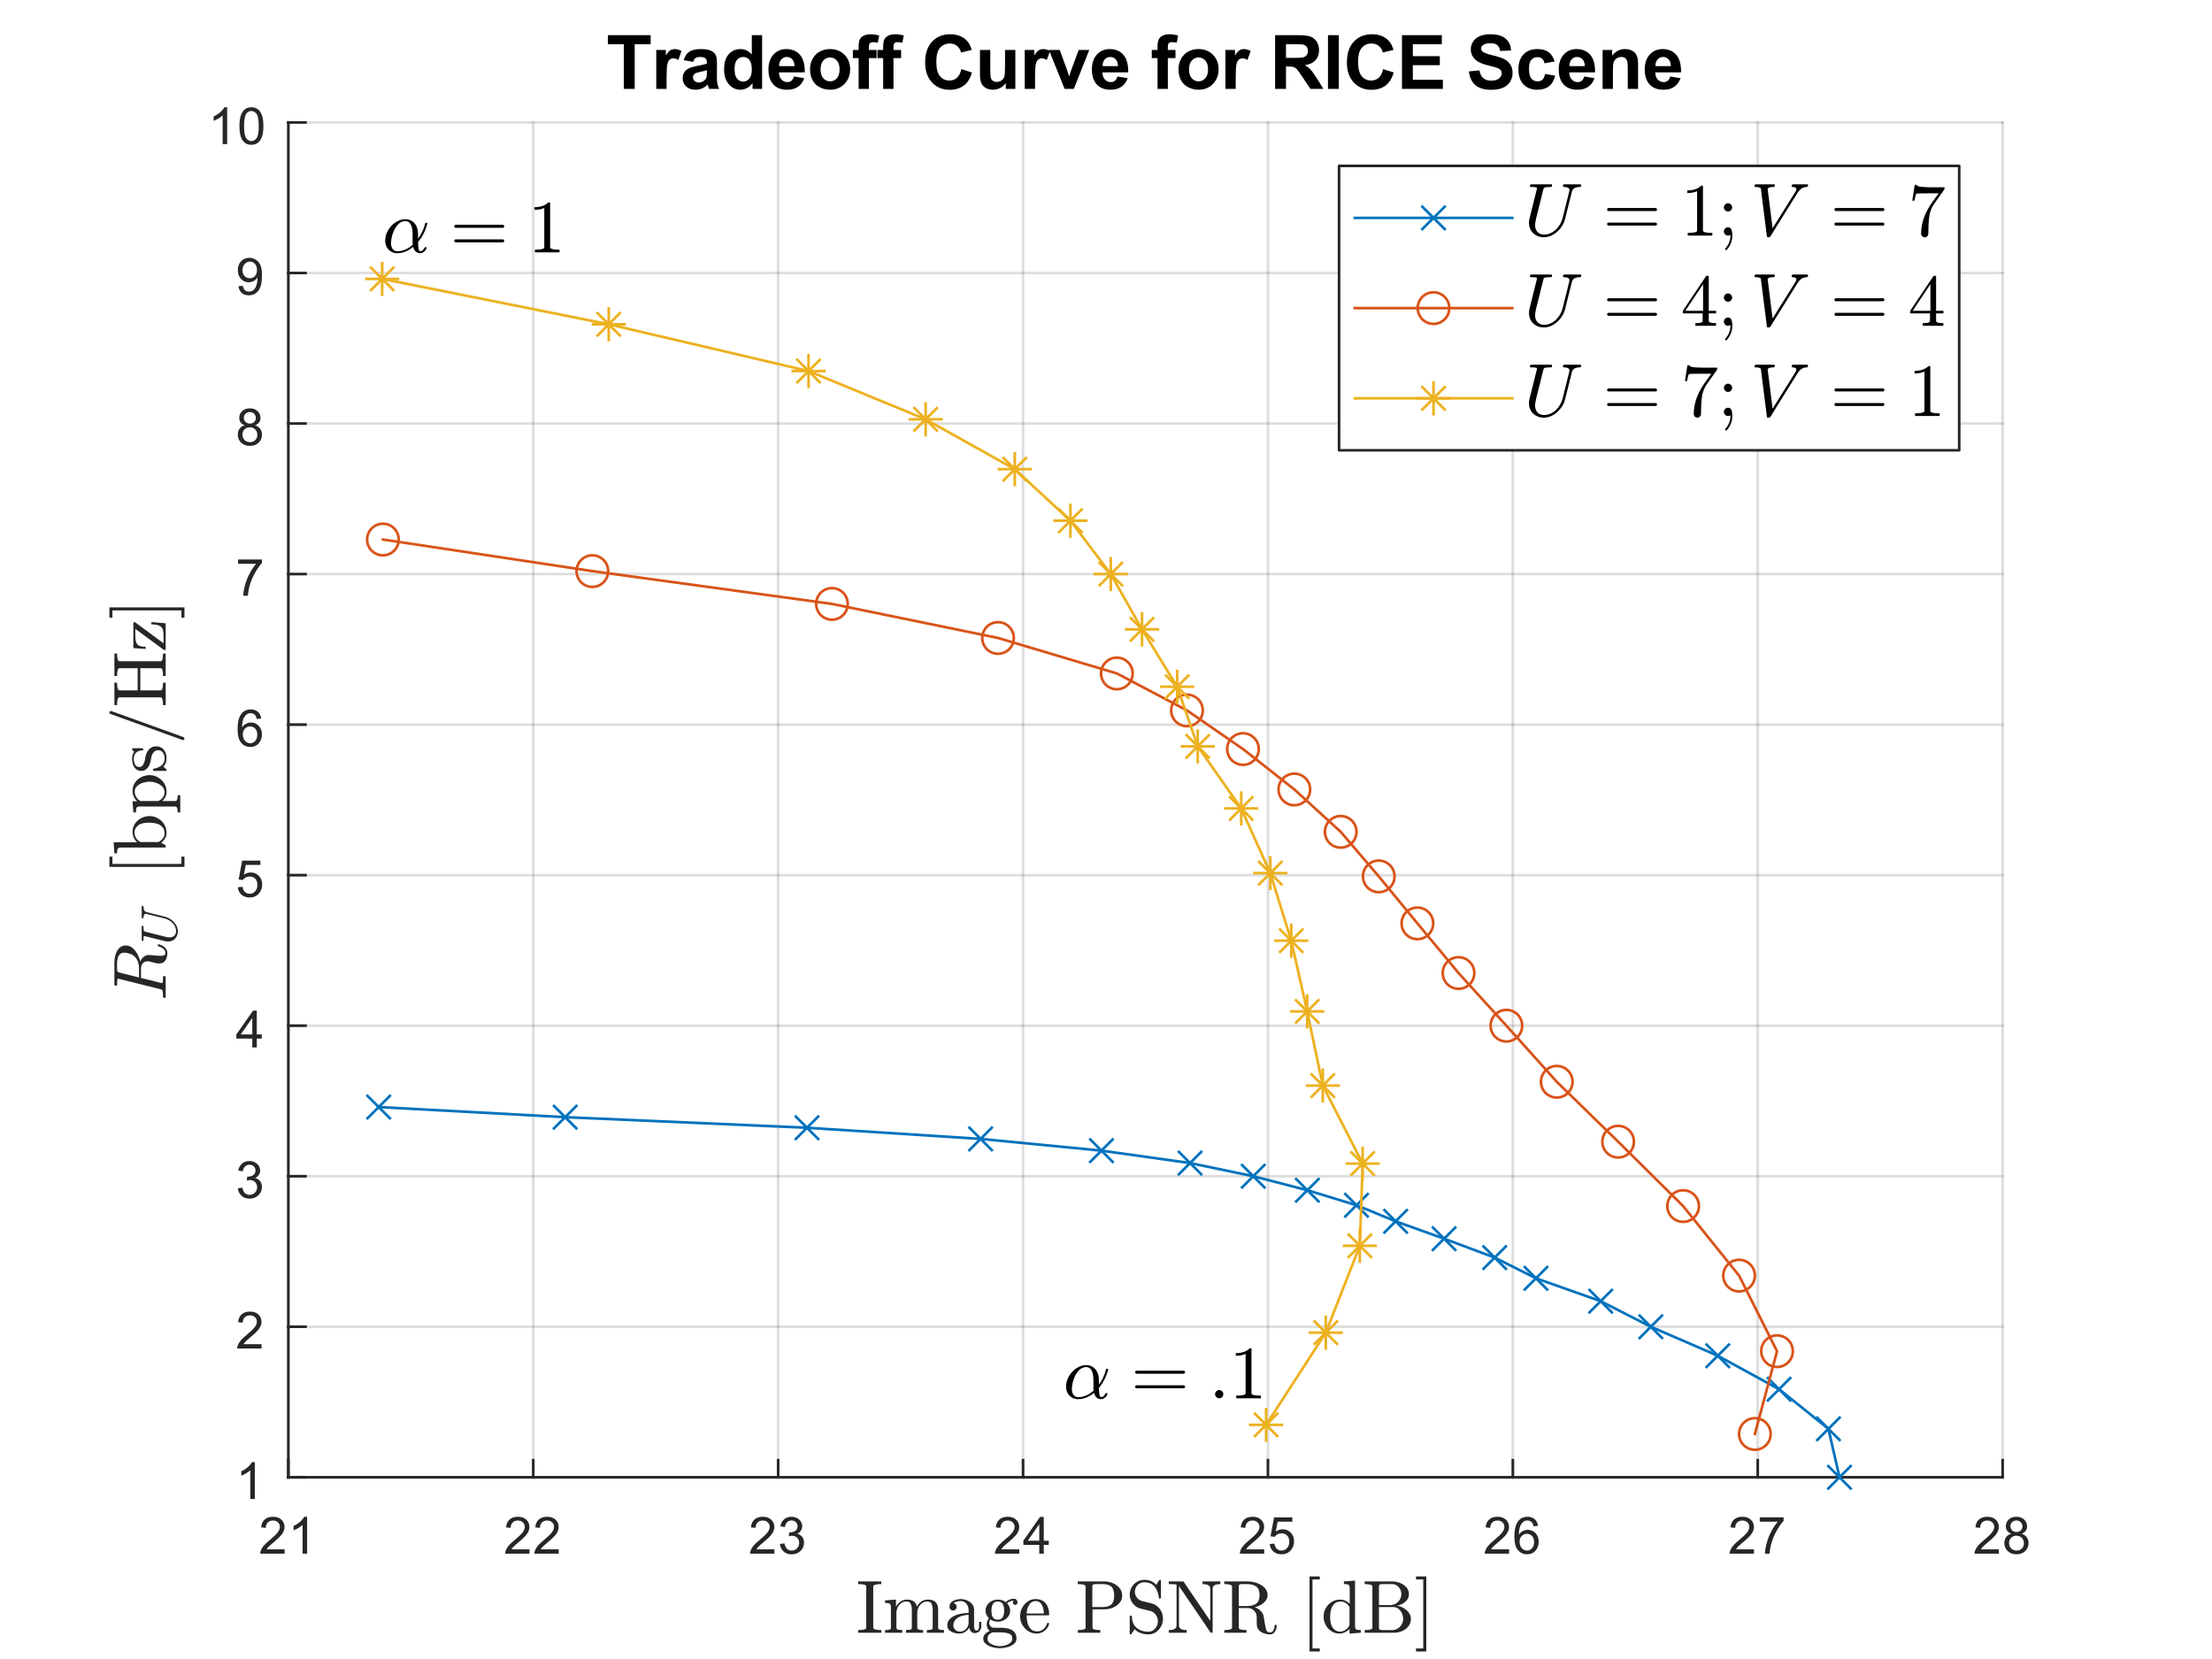 <?xml version="1.0"?>
<!DOCTYPE svg PUBLIC '-//W3C//DTD SVG 1.0//EN'
          'http://www.w3.org/TR/2001/REC-SVG-20010904/DTD/svg10.dtd'>
<svg xmlns:xlink="http://www.w3.org/1999/xlink" style="fill-opacity:1; color-rendering:auto; color-interpolation:auto; text-rendering:auto; stroke:black; stroke-linecap:square; stroke-miterlimit:10; shape-rendering:auto; stroke-opacity:1; fill:black; stroke-dasharray:none; font-weight:normal; stroke-width:1; font-family:'Dialog'; font-style:normal; stroke-linejoin:miter; font-size:12px; stroke-dashoffset:0; image-rendering:auto;" width="560" height="420" xmlns="http://www.w3.org/2000/svg"
><rect width="100%" height="100%" fill="#333333" stroke="none"/><!--Generated by the Batik Graphics2D SVG Generator--><defs id="genericDefs"
  /><g
  ><defs id="defs1"
    ><clipPath clipPathUnits="userSpaceOnUse" id="clipPath1"
      ><path d="M0 0 L560 0 L560 420 L0 420 L0 0 Z"
      /></clipPath
    ></defs
    ><g style="fill:white; stroke:white;"
    ><rect x="0" y="0" width="560" style="clip-path:url(#clipPath1); stroke:none;" height="420"
    /></g
    ><g style="fill:white; text-rendering:optimizeSpeed; color-rendering:optimizeSpeed; image-rendering:optimizeSpeed; shape-rendering:crispEdges; stroke:white; color-interpolation:sRGB;"
    ><rect x="0" width="560" height="420" y="0" style="stroke:none;"
      /><path style="stroke:none;" d="M73 374 L507 374 L507 31 L73 31 Z"
    /></g
    ><g style="stroke-linecap:butt; fill-opacity:0.149; fill:rgb(38,38,38); text-rendering:geometricPrecision; image-rendering:optimizeQuality; color-rendering:optimizeQuality; stroke-linejoin:round; stroke:rgb(38,38,38); color-interpolation:linearRGB; stroke-width:0.667; stroke-opacity:0.149;"
    ><line y2="31" style="fill:none;" x1="73" x2="73" y1="374"
      /><line y2="31" style="fill:none;" x1="135" x2="135" y1="374"
      /><line y2="31" style="fill:none;" x1="197" x2="197" y1="374"
      /><line y2="31" style="fill:none;" x1="259" x2="259" y1="374"
      /><line y2="31" style="fill:none;" x1="321" x2="321" y1="374"
      /><line y2="31" style="fill:none;" x1="383" x2="383" y1="374"
      /><line y2="31" style="fill:none;" x1="445" x2="445" y1="374"
      /><line y2="31" style="fill:none;" x1="507" x2="507" y1="374"
      /><line y2="374" style="fill:none;" x1="507" x2="73" y1="374"
      /><line y2="335.889" style="fill:none;" x1="507" x2="73" y1="335.889"
      /><line y2="297.778" style="fill:none;" x1="507" x2="73" y1="297.778"
      /><line y2="259.667" style="fill:none;" x1="507" x2="73" y1="259.667"
      /><line y2="221.556" style="fill:none;" x1="507" x2="73" y1="221.556"
      /><line y2="183.444" style="fill:none;" x1="507" x2="73" y1="183.444"
      /><line y2="145.333" style="fill:none;" x1="507" x2="73" y1="145.333"
      /><line y2="107.222" style="fill:none;" x1="507" x2="73" y1="107.222"
      /><line y2="69.111" style="fill:none;" x1="507" x2="73" y1="69.111"
      /><line y2="31" style="fill:none;" x1="507" x2="73" y1="31"
      /><line x1="73" x2="507" y1="374" style="stroke-linecap:square; fill-opacity:1; fill:none; stroke-opacity:1;" y2="374"
      /><line x1="73" x2="73" y1="374" style="stroke-linecap:square; fill-opacity:1; fill:none; stroke-opacity:1;" y2="369.66"
      /><line x1="135" x2="135" y1="374" style="stroke-linecap:square; fill-opacity:1; fill:none; stroke-opacity:1;" y2="369.66"
      /><line x1="197" x2="197" y1="374" style="stroke-linecap:square; fill-opacity:1; fill:none; stroke-opacity:1;" y2="369.66"
      /><line x1="259" x2="259" y1="374" style="stroke-linecap:square; fill-opacity:1; fill:none; stroke-opacity:1;" y2="369.66"
      /><line x1="321" x2="321" y1="374" style="stroke-linecap:square; fill-opacity:1; fill:none; stroke-opacity:1;" y2="369.66"
      /><line x1="383" x2="383" y1="374" style="stroke-linecap:square; fill-opacity:1; fill:none; stroke-opacity:1;" y2="369.66"
      /><line x1="445" x2="445" y1="374" style="stroke-linecap:square; fill-opacity:1; fill:none; stroke-opacity:1;" y2="369.66"
      /><line x1="507" x2="507" y1="374" style="stroke-linecap:square; fill-opacity:1; fill:none; stroke-opacity:1;" y2="369.66"
    /></g
    ><g transform="translate(73,379.333)" style="font-size:13.333px; fill:rgb(38,38,38); text-rendering:geometricPrecision; color-rendering:optimizeQuality; image-rendering:optimizeQuality; stroke:rgb(38,38,38); color-interpolation:linearRGB;"
    ><path style="stroke:none;" d="M-0.953 12.906 L-0.953 14 L-7.109 14 Q-7.125 13.594 -6.969 13.203 Q-6.734 12.578 -6.219 11.969 Q-5.703 11.359 -4.719 10.562 Q-3.203 9.312 -2.672 8.586 Q-2.141 7.859 -2.141 7.219 Q-2.141 6.531 -2.625 6.07 Q-3.109 5.609 -3.891 5.609 Q-4.719 5.609 -5.211 6.102 Q-5.703 6.594 -5.719 7.469 L-6.891 7.344 Q-6.766 6.031 -5.984 5.344 Q-5.203 4.656 -3.875 4.656 Q-2.531 4.656 -1.75 5.398 Q-0.969 6.141 -0.969 7.234 Q-0.969 7.797 -1.195 8.336 Q-1.422 8.875 -1.953 9.477 Q-2.484 10.078 -3.719 11.109 Q-4.75 11.969 -5.039 12.281 Q-5.328 12.594 -5.516 12.906 L-0.953 12.906 ZM4.747 14 L3.607 14 L3.607 6.719 Q3.185 7.109 2.521 7.508 Q1.857 7.906 1.326 8.094 L1.326 6.984 Q2.279 6.547 2.998 5.906 Q3.716 5.266 4.013 4.656 L4.747 4.656 L4.747 14 Z"
    /></g
    ><g transform="translate(135,379.333)" style="font-size:13.333px; fill:rgb(38,38,38); text-rendering:geometricPrecision; color-rendering:optimizeQuality; image-rendering:optimizeQuality; stroke:rgb(38,38,38); color-interpolation:linearRGB;"
    ><path style="stroke:none;" d="M-0.953 12.906 L-0.953 14 L-7.109 14 Q-7.125 13.594 -6.969 13.203 Q-6.734 12.578 -6.219 11.969 Q-5.703 11.359 -4.719 10.562 Q-3.203 9.312 -2.672 8.586 Q-2.141 7.859 -2.141 7.219 Q-2.141 6.531 -2.625 6.07 Q-3.109 5.609 -3.891 5.609 Q-4.719 5.609 -5.211 6.102 Q-5.703 6.594 -5.719 7.469 L-6.891 7.344 Q-6.766 6.031 -5.984 5.344 Q-5.203 4.656 -3.875 4.656 Q-2.531 4.656 -1.75 5.398 Q-0.969 6.141 -0.969 7.234 Q-0.969 7.797 -1.195 8.336 Q-1.422 8.875 -1.953 9.477 Q-2.484 10.078 -3.719 11.109 Q-4.75 11.969 -5.039 12.281 Q-5.328 12.594 -5.516 12.906 L-0.953 12.906 ZM6.451 12.906 L6.451 14 L0.294 14 Q0.279 13.594 0.435 13.203 Q0.669 12.578 1.185 11.969 Q1.701 11.359 2.685 10.562 Q4.201 9.312 4.732 8.586 Q5.263 7.859 5.263 7.219 Q5.263 6.531 4.779 6.07 Q4.294 5.609 3.513 5.609 Q2.685 5.609 2.193 6.102 Q1.701 6.594 1.685 7.469 L0.513 7.344 Q0.638 6.031 1.419 5.344 Q2.201 4.656 3.529 4.656 Q4.872 4.656 5.654 5.398 Q6.435 6.141 6.435 7.234 Q6.435 7.797 6.208 8.336 Q5.982 8.875 5.451 9.477 Q4.919 10.078 3.685 11.109 Q2.654 11.969 2.365 12.281 Q2.076 12.594 1.888 12.906 L6.451 12.906 Z"
    /></g
    ><g transform="translate(197,379.333)" style="font-size:13.333px; fill:rgb(38,38,38); text-rendering:geometricPrecision; color-rendering:optimizeQuality; image-rendering:optimizeQuality; stroke:rgb(38,38,38); color-interpolation:linearRGB;"
    ><path style="stroke:none;" d="M-0.953 12.906 L-0.953 14 L-7.109 14 Q-7.125 13.594 -6.969 13.203 Q-6.734 12.578 -6.219 11.969 Q-5.703 11.359 -4.719 10.562 Q-3.203 9.312 -2.672 8.586 Q-2.141 7.859 -2.141 7.219 Q-2.141 6.531 -2.625 6.07 Q-3.109 5.609 -3.891 5.609 Q-4.719 5.609 -5.211 6.102 Q-5.703 6.594 -5.719 7.469 L-6.891 7.344 Q-6.766 6.031 -5.984 5.344 Q-5.203 4.656 -3.875 4.656 Q-2.531 4.656 -1.75 5.398 Q-0.969 6.141 -0.969 7.234 Q-0.969 7.797 -1.195 8.336 Q-1.422 8.875 -1.953 9.477 Q-2.484 10.078 -3.719 11.109 Q-4.75 11.969 -5.039 12.281 Q-5.328 12.594 -5.516 12.906 L-0.953 12.906 ZM0.451 11.547 L1.591 11.391 Q1.794 12.359 2.263 12.789 Q2.732 13.219 3.419 13.219 Q4.216 13.219 4.771 12.664 Q5.326 12.109 5.326 11.281 Q5.326 10.484 4.818 9.977 Q4.31 9.469 3.513 9.469 Q3.185 9.469 2.701 9.594 L2.826 8.594 Q2.951 8.609 3.013 8.609 Q3.748 8.609 4.333 8.227 Q4.919 7.844 4.919 7.047 Q4.919 6.422 4.49 6.008 Q4.06 5.594 3.388 5.594 Q2.716 5.594 2.279 6.016 Q1.841 6.438 1.701 7.266 L0.56 7.062 Q0.779 5.922 1.521 5.289 Q2.263 4.656 3.357 4.656 Q4.122 4.656 4.763 4.984 Q5.404 5.312 5.747 5.875 Q6.091 6.438 6.091 7.078 Q6.091 7.672 5.763 8.172 Q5.435 8.672 4.81 8.953 Q5.622 9.156 6.083 9.75 Q6.544 10.344 6.544 11.25 Q6.544 12.469 5.654 13.32 Q4.763 14.172 3.404 14.172 Q2.185 14.172 1.373 13.438 Q0.56 12.703 0.451 11.547 Z"
    /></g
    ><g transform="translate(259,379.333)" style="font-size:13.333px; fill:rgb(38,38,38); text-rendering:geometricPrecision; color-rendering:optimizeQuality; image-rendering:optimizeQuality; stroke:rgb(38,38,38); color-interpolation:linearRGB;"
    ><path style="stroke:none;" d="M-0.953 12.906 L-0.953 14 L-7.109 14 Q-7.125 13.594 -6.969 13.203 Q-6.734 12.578 -6.219 11.969 Q-5.703 11.359 -4.719 10.562 Q-3.203 9.312 -2.672 8.586 Q-2.141 7.859 -2.141 7.219 Q-2.141 6.531 -2.625 6.07 Q-3.109 5.609 -3.891 5.609 Q-4.719 5.609 -5.211 6.102 Q-5.703 6.594 -5.719 7.469 L-6.891 7.344 Q-6.766 6.031 -5.984 5.344 Q-5.203 4.656 -3.875 4.656 Q-2.531 4.656 -1.75 5.398 Q-0.969 6.141 -0.969 7.234 Q-0.969 7.797 -1.195 8.336 Q-1.422 8.875 -1.953 9.477 Q-2.484 10.078 -3.719 11.109 Q-4.75 11.969 -5.039 12.281 Q-5.328 12.594 -5.516 12.906 L-0.953 12.906 ZM4.107 14 L4.107 11.766 L0.076 11.766 L0.076 10.719 L4.31 4.688 L5.247 4.688 L5.247 10.719 L6.513 10.719 L6.513 11.766 L5.247 11.766 L5.247 14 L4.107 14 ZM4.107 10.719 L4.107 6.531 L1.185 10.719 L4.107 10.719 Z"
    /></g
    ><g transform="translate(321,379.333)" style="font-size:13.333px; fill:rgb(38,38,38); text-rendering:geometricPrecision; color-rendering:optimizeQuality; image-rendering:optimizeQuality; stroke:rgb(38,38,38); color-interpolation:linearRGB;"
    ><path style="stroke:none;" d="M-0.953 12.906 L-0.953 14 L-7.109 14 Q-7.125 13.594 -6.969 13.203 Q-6.734 12.578 -6.219 11.969 Q-5.703 11.359 -4.719 10.562 Q-3.203 9.312 -2.672 8.586 Q-2.141 7.859 -2.141 7.219 Q-2.141 6.531 -2.625 6.07 Q-3.109 5.609 -3.891 5.609 Q-4.719 5.609 -5.211 6.102 Q-5.703 6.594 -5.719 7.469 L-6.891 7.344 Q-6.766 6.031 -5.984 5.344 Q-5.203 4.656 -3.875 4.656 Q-2.531 4.656 -1.75 5.398 Q-0.969 6.141 -0.969 7.234 Q-0.969 7.797 -1.195 8.336 Q-1.422 8.875 -1.953 9.477 Q-2.484 10.078 -3.719 11.109 Q-4.75 11.969 -5.039 12.281 Q-5.328 12.594 -5.516 12.906 L-0.953 12.906 ZM0.451 11.562 L1.638 11.453 Q1.779 12.344 2.263 12.781 Q2.748 13.219 3.435 13.219 Q4.263 13.219 4.833 12.594 Q5.404 11.969 5.404 10.953 Q5.404 9.969 4.857 9.406 Q4.31 8.844 3.419 8.844 Q2.857 8.844 2.412 9.094 Q1.966 9.344 1.716 9.734 L0.654 9.594 L1.544 4.828 L6.169 4.828 L6.169 5.906 L2.466 5.906 L1.966 8.406 Q2.794 7.828 3.716 7.828 Q4.935 7.828 5.771 8.672 Q6.607 9.516 6.607 10.844 Q6.607 12.109 5.872 13.031 Q4.982 14.156 3.435 14.156 Q2.169 14.156 1.365 13.445 Q0.56 12.734 0.451 11.562 Z"
    /></g
    ><g transform="translate(383,379.333)" style="font-size:13.333px; fill:rgb(38,38,38); text-rendering:geometricPrecision; color-rendering:optimizeQuality; image-rendering:optimizeQuality; stroke:rgb(38,38,38); color-interpolation:linearRGB;"
    ><path style="stroke:none;" d="M-0.953 12.906 L-0.953 14 L-7.109 14 Q-7.125 13.594 -6.969 13.203 Q-6.734 12.578 -6.219 11.969 Q-5.703 11.359 -4.719 10.562 Q-3.203 9.312 -2.672 8.586 Q-2.141 7.859 -2.141 7.219 Q-2.141 6.531 -2.625 6.07 Q-3.109 5.609 -3.891 5.609 Q-4.719 5.609 -5.211 6.102 Q-5.703 6.594 -5.719 7.469 L-6.891 7.344 Q-6.766 6.031 -5.984 5.344 Q-5.203 4.656 -3.875 4.656 Q-2.531 4.656 -1.75 5.398 Q-0.969 6.141 -0.969 7.234 Q-0.969 7.797 -1.195 8.336 Q-1.422 8.875 -1.953 9.477 Q-2.484 10.078 -3.719 11.109 Q-4.75 11.969 -5.039 12.281 Q-5.328 12.594 -5.516 12.906 L-0.953 12.906 ZM6.372 6.969 L5.232 7.062 Q5.091 6.391 4.81 6.078 Q4.341 5.594 3.669 5.594 Q3.123 5.594 2.701 5.906 Q2.169 6.297 1.857 7.047 Q1.544 7.797 1.529 9.203 Q1.935 8.578 2.537 8.273 Q3.138 7.969 3.794 7.969 Q4.935 7.969 5.74 8.805 Q6.544 9.641 6.544 10.984 Q6.544 11.859 6.162 12.609 Q5.779 13.359 5.122 13.758 Q4.466 14.156 3.623 14.156 Q2.201 14.156 1.294 13.109 Q0.388 12.062 0.388 9.641 Q0.388 6.953 1.388 5.719 Q2.263 4.656 3.732 4.656 Q4.826 4.656 5.529 5.273 Q6.232 5.891 6.372 6.969 ZM1.701 10.984 Q1.701 11.578 1.951 12.117 Q2.201 12.656 2.654 12.938 Q3.107 13.219 3.607 13.219 Q4.326 13.219 4.849 12.633 Q5.372 12.047 5.372 11.047 Q5.372 10.078 4.857 9.523 Q4.341 8.969 3.56 8.969 Q2.779 8.969 2.24 9.523 Q1.701 10.078 1.701 10.984 Z"
    /></g
    ><g transform="translate(445,379.333)" style="font-size:13.333px; fill:rgb(38,38,38); text-rendering:geometricPrecision; color-rendering:optimizeQuality; image-rendering:optimizeQuality; stroke:rgb(38,38,38); color-interpolation:linearRGB;"
    ><path style="stroke:none;" d="M-0.953 12.906 L-0.953 14 L-7.109 14 Q-7.125 13.594 -6.969 13.203 Q-6.734 12.578 -6.219 11.969 Q-5.703 11.359 -4.719 10.562 Q-3.203 9.312 -2.672 8.586 Q-2.141 7.859 -2.141 7.219 Q-2.141 6.531 -2.625 6.07 Q-3.109 5.609 -3.891 5.609 Q-4.719 5.609 -5.211 6.102 Q-5.703 6.594 -5.719 7.469 L-6.891 7.344 Q-6.766 6.031 -5.984 5.344 Q-5.203 4.656 -3.875 4.656 Q-2.531 4.656 -1.75 5.398 Q-0.969 6.141 -0.969 7.234 Q-0.969 7.797 -1.195 8.336 Q-1.422 8.875 -1.953 9.477 Q-2.484 10.078 -3.719 11.109 Q-4.75 11.969 -5.039 12.281 Q-5.328 12.594 -5.516 12.906 L-0.953 12.906 ZM0.513 5.906 L0.513 4.812 L6.544 4.812 L6.544 5.703 Q5.654 6.656 4.779 8.219 Q3.904 9.781 3.435 11.438 Q3.091 12.609 2.998 14 L1.826 14 Q1.841 12.906 2.255 11.352 Q2.669 9.797 3.435 8.352 Q4.201 6.906 5.076 5.906 L0.513 5.906 Z"
    /></g
    ><g transform="translate(507,379.333)" style="font-size:13.333px; fill:rgb(38,38,38); text-rendering:geometricPrecision; color-rendering:optimizeQuality; image-rendering:optimizeQuality; stroke:rgb(38,38,38); color-interpolation:linearRGB;"
    ><path style="stroke:none;" d="M-0.953 12.906 L-0.953 14 L-7.109 14 Q-7.125 13.594 -6.969 13.203 Q-6.734 12.578 -6.219 11.969 Q-5.703 11.359 -4.719 10.562 Q-3.203 9.312 -2.672 8.586 Q-2.141 7.859 -2.141 7.219 Q-2.141 6.531 -2.625 6.07 Q-3.109 5.609 -3.891 5.609 Q-4.719 5.609 -5.211 6.102 Q-5.703 6.594 -5.719 7.469 L-6.891 7.344 Q-6.766 6.031 -5.984 5.344 Q-5.203 4.656 -3.875 4.656 Q-2.531 4.656 -1.75 5.398 Q-0.969 6.141 -0.969 7.234 Q-0.969 7.797 -1.195 8.336 Q-1.422 8.875 -1.953 9.477 Q-2.484 10.078 -3.719 11.109 Q-4.75 11.969 -5.039 12.281 Q-5.328 12.594 -5.516 12.906 L-0.953 12.906 ZM2.201 8.953 Q1.498 8.688 1.154 8.211 Q0.81 7.734 0.81 7.062 Q0.81 6.047 1.537 5.352 Q2.263 4.656 3.482 4.656 Q4.701 4.656 5.443 5.367 Q6.185 6.078 6.185 7.094 Q6.185 7.734 5.841 8.211 Q5.497 8.688 4.81 8.953 Q5.669 9.234 6.115 9.859 Q6.56 10.484 6.56 11.344 Q6.56 12.531 5.716 13.344 Q4.872 14.156 3.498 14.156 Q2.123 14.156 1.279 13.344 Q0.435 12.531 0.435 11.312 Q0.435 10.406 0.896 9.789 Q1.357 9.172 2.201 8.953 ZM1.966 7.016 Q1.966 7.672 2.396 8.094 Q2.826 8.516 3.498 8.516 Q4.169 8.516 4.591 8.102 Q5.013 7.688 5.013 7.078 Q5.013 6.453 4.576 6.023 Q4.138 5.594 3.498 5.594 Q2.841 5.594 2.404 6.016 Q1.966 6.438 1.966 7.016 ZM1.607 11.312 Q1.607 11.797 1.841 12.258 Q2.076 12.719 2.529 12.969 Q2.982 13.219 3.513 13.219 Q4.326 13.219 4.857 12.695 Q5.388 12.172 5.388 11.359 Q5.388 10.531 4.841 9.992 Q4.294 9.453 3.466 9.453 Q2.669 9.453 2.138 9.984 Q1.607 10.516 1.607 11.312 Z"
    /></g
    ><g transform="translate(290,397.667)" style="font-size:18.667px; fill:rgb(38,38,38); text-rendering:geometricPrecision; image-rendering:optimizeQuality; color-rendering:optimizeQuality; font-family:'mwa_cmr10'; stroke:rgb(38,38,38); color-interpolation:linearRGB;"
    ><path style="stroke:none;" d="M-72.757 15.68 L-72.757 15.008 Q-70.694 15.008 -70.694 14.414 L-70.694 3.977 Q-70.694 3.367 -72.757 3.367 L-72.757 2.696 L-66.882 2.696 L-66.882 3.367 Q-68.928 3.367 -68.928 3.977 L-68.928 14.414 Q-68.928 15.008 -66.882 15.008 L-66.882 15.68 L-72.757 15.68 Z"
      /><path style="stroke:none;" d="M-65.938 15.68 L-65.938 15.008 Q-65.281 15.008 -64.867 14.906 Q-64.453 14.805 -64.453 14.414 L-64.453 9.227 Q-64.453 8.711 -64.602 8.485 Q-64.75 8.258 -65.039 8.203 Q-65.328 8.149 -65.938 8.149 L-65.938 7.492 L-63.172 7.289 L-63.172 9.133 Q-62.797 8.321 -62.047 7.805 Q-61.297 7.289 -60.422 7.289 Q-58.234 7.289 -57.859 9.071 Q-57.469 8.274 -56.734 7.782 Q-56 7.289 -55.141 7.289 Q-54.266 7.289 -53.68 7.563 Q-53.094 7.836 -52.797 8.406 Q-52.5 8.977 -52.5 9.852 L-52.5 14.414 Q-52.5 14.805 -52.078 14.906 Q-51.656 15.008 -51.016 15.008 L-51.016 15.68 L-55.359 15.68 L-55.359 15.008 Q-54.719 15.008 -54.297 14.906 Q-53.875 14.805 -53.875 14.414 L-53.875 9.899 Q-53.875 8.946 -54.149 8.36 Q-54.422 7.774 -55.25 7.774 Q-56.344 7.774 -57.063 8.656 Q-57.781 9.539 -57.781 10.664 L-57.781 14.414 Q-57.781 14.805 -57.359 14.906 Q-56.938 15.008 -56.297 15.008 L-56.297 15.68 L-60.641 15.68 L-60.641 15.008 Q-60 15.008 -59.578 14.906 Q-59.156 14.805 -59.156 14.414 L-59.156 9.899 Q-59.156 8.977 -59.43 8.375 Q-59.703 7.774 -60.531 7.774 Q-61.641 7.774 -62.352 8.656 Q-63.063 9.539 -63.063 10.664 L-63.063 14.414 Q-63.063 14.805 -62.641 14.906 Q-62.219 15.008 -61.578 15.008 L-61.578 15.68 L-65.938 15.68 Z"
      /><path style="stroke:none;" d="M-50.179 13.821 Q-50.179 12.68 -49.288 11.969 Q-48.398 11.258 -47.156 10.969 Q-45.913 10.68 -44.788 10.68 L-44.788 9.899 Q-44.788 9.352 -45.031 8.836 Q-45.273 8.321 -45.726 7.992 Q-46.179 7.664 -46.726 7.664 Q-47.991 7.664 -48.648 8.227 Q-48.288 8.227 -48.046 8.5 Q-47.804 8.774 -47.804 9.133 Q-47.804 9.524 -48.077 9.789 Q-48.351 10.055 -48.71 10.055 Q-49.101 10.055 -49.366 9.789 Q-49.632 9.524 -49.632 9.133 Q-49.632 8.133 -48.726 7.649 Q-47.819 7.164 -46.726 7.164 Q-45.96 7.164 -45.179 7.492 Q-44.398 7.821 -43.898 8.43 Q-43.398 9.039 -43.398 9.867 L-43.398 14.133 Q-43.398 14.508 -43.241 14.821 Q-43.085 15.133 -42.757 15.133 Q-42.444 15.133 -42.288 14.821 Q-42.132 14.508 -42.132 14.133 L-42.132 12.93 L-41.569 12.93 L-41.569 14.133 Q-41.569 14.571 -41.796 14.953 Q-42.023 15.336 -42.398 15.563 Q-42.773 15.789 -43.21 15.789 Q-43.757 15.789 -44.163 15.36 Q-44.569 14.93 -44.616 14.336 Q-44.976 15.055 -45.656 15.477 Q-46.335 15.899 -47.116 15.899 Q-47.851 15.899 -48.546 15.68 Q-49.241 15.461 -49.71 15.008 Q-50.179 14.555 -50.179 13.821 ZM-48.648 13.821 Q-48.648 14.477 -48.156 14.938 Q-47.663 15.399 -46.991 15.399 Q-46.382 15.399 -45.882 15.086 Q-45.382 14.774 -45.085 14.25 Q-44.788 13.727 -44.788 13.133 L-44.788 11.164 Q-45.648 11.164 -46.554 11.446 Q-47.46 11.727 -48.054 12.328 Q-48.648 12.93 -48.648 13.821 Z"
      /><path style="stroke:none;" d="M-41.08 17.164 Q-41.08 16.492 -40.588 15.985 Q-40.096 15.477 -39.424 15.258 Q-39.799 14.977 -40.002 14.539 Q-40.205 14.102 -40.205 13.617 Q-40.205 12.727 -39.642 12.039 Q-40.502 11.18 -40.502 10.071 Q-40.502 9.477 -40.252 8.961 Q-40.002 8.446 -39.541 8.063 Q-39.08 7.68 -38.525 7.485 Q-37.971 7.289 -37.392 7.289 Q-36.252 7.289 -35.361 7.946 Q-34.971 7.524 -34.439 7.297 Q-33.908 7.071 -33.33 7.071 Q-32.924 7.071 -32.658 7.36 Q-32.392 7.649 -32.392 8.071 Q-32.392 8.289 -32.572 8.469 Q-32.752 8.649 -32.986 8.649 Q-33.221 8.649 -33.4 8.469 Q-33.58 8.289 -33.58 8.071 Q-33.58 7.711 -33.346 7.571 Q-34.33 7.571 -35.033 8.242 Q-34.689 8.586 -34.478 9.086 Q-34.267 9.586 -34.267 10.071 Q-34.267 10.883 -34.713 11.531 Q-35.158 12.18 -35.892 12.531 Q-36.627 12.883 -37.392 12.883 Q-38.424 12.883 -39.299 12.321 Q-39.564 12.696 -39.564 13.149 Q-39.564 13.664 -39.236 14.039 Q-38.908 14.414 -38.408 14.414 L-36.846 14.414 Q-35.705 14.414 -34.799 14.617 Q-33.892 14.821 -33.275 15.43 Q-32.658 16.039 -32.658 17.164 Q-32.658 17.992 -33.361 18.547 Q-34.064 19.102 -35.049 19.352 Q-36.033 19.602 -36.861 19.602 Q-37.705 19.602 -38.689 19.352 Q-39.674 19.102 -40.377 18.547 Q-41.08 17.992 -41.08 17.164 ZM-40.017 17.164 Q-40.017 17.805 -39.494 18.235 Q-38.971 18.664 -38.244 18.875 Q-37.517 19.086 -36.861 19.086 Q-36.221 19.086 -35.486 18.875 Q-34.752 18.664 -34.236 18.235 Q-33.721 17.805 -33.721 17.164 Q-33.721 16.164 -34.635 15.875 Q-35.549 15.586 -36.846 15.586 L-38.408 15.586 Q-38.83 15.586 -39.197 15.797 Q-39.564 16.008 -39.791 16.383 Q-40.017 16.758 -40.017 17.164 ZM-37.392 12.383 Q-35.783 12.383 -35.783 10.071 Q-35.783 9.086 -36.119 8.438 Q-36.455 7.789 -37.392 7.789 Q-38.314 7.789 -38.658 8.438 Q-39.002 9.086 -39.002 10.071 Q-39.002 10.711 -38.877 11.219 Q-38.752 11.727 -38.392 12.055 Q-38.033 12.383 -37.392 12.383 Z"
      /><path style="stroke:none;" d="M-27.543 15.899 Q-28.7 15.899 -29.668 15.289 Q-30.637 14.68 -31.192 13.664 Q-31.747 12.649 -31.747 11.508 Q-31.747 10.399 -31.239 9.399 Q-30.731 8.399 -29.832 7.782 Q-28.934 7.164 -27.809 7.164 Q-26.95 7.164 -26.301 7.453 Q-25.653 7.742 -25.239 8.266 Q-24.825 8.789 -24.606 9.492 Q-24.387 10.196 -24.387 11.039 Q-24.387 11.289 -24.59 11.289 L-30.09 11.289 L-30.09 11.492 Q-30.09 13.071 -29.457 14.203 Q-28.825 15.336 -27.372 15.336 Q-26.793 15.336 -26.301 15.078 Q-25.809 14.821 -25.442 14.352 Q-25.075 13.883 -24.934 13.367 Q-24.918 13.289 -24.872 13.242 Q-24.825 13.196 -24.747 13.196 L-24.59 13.196 Q-24.387 13.196 -24.387 13.43 Q-24.668 14.508 -25.559 15.203 Q-26.45 15.899 -27.543 15.899 ZM-30.075 10.821 L-25.731 10.821 Q-25.731 10.102 -25.934 9.367 Q-26.137 8.633 -26.598 8.149 Q-27.059 7.664 -27.809 7.664 Q-28.887 7.664 -29.481 8.672 Q-30.075 9.68 -30.075 10.821 Z"
      /><path style="stroke:none;" d="M-17.134 15.68 L-17.134 15.008 Q-15.166 15.008 -15.166 14.414 L-15.166 3.977 Q-15.166 3.367 -17.134 3.367 L-17.134 2.696 L-10.369 2.696 Q-9.322 2.696 -8.283 3.125 Q-7.244 3.555 -6.572 4.367 Q-5.9 5.18 -5.9 6.274 Q-5.9 7.336 -6.58 8.133 Q-7.259 8.93 -8.291 9.344 Q-9.322 9.758 -10.369 9.758 L-13.416 9.758 L-13.416 14.414 Q-13.416 15.008 -11.447 15.008 L-11.447 15.68 L-17.134 15.68 ZM-13.462 9.18 L-10.884 9.18 Q-9.837 9.18 -9.189 8.883 Q-8.541 8.586 -8.236 7.946 Q-7.931 7.305 -7.931 6.274 Q-7.931 4.727 -8.611 4.047 Q-9.291 3.367 -10.884 3.367 L-12.494 3.367 Q-12.837 3.367 -13.033 3.399 Q-13.228 3.43 -13.345 3.563 Q-13.462 3.696 -13.462 3.977 L-13.462 9.18 Z"
      /><path style="stroke:none;" d="M-3.993 15.946 L-3.993 11.508 Q-3.993 11.367 -3.821 11.367 L-3.587 11.367 Q-3.54 11.367 -3.493 11.414 Q-3.446 11.461 -3.446 11.508 Q-3.446 13.383 -2.29 14.406 Q-1.134 15.43 0.741 15.43 Q1.398 15.43 1.96 15.047 Q2.523 14.664 2.827 14.047 Q3.132 13.43 3.132 12.774 Q3.132 12.196 2.905 11.656 Q2.679 11.117 2.241 10.719 Q1.804 10.321 1.257 10.18 L-1.212 9.586 Q-2.446 9.258 -3.22 8.25 Q-3.993 7.242 -3.993 5.992 Q-3.993 5.008 -3.493 4.149 Q-2.993 3.289 -2.142 2.789 Q-1.29 2.289 -0.306 2.289 Q1.601 2.289 2.726 3.571 L3.491 2.336 Q3.554 2.289 3.632 2.289 L3.757 2.289 Q3.819 2.289 3.866 2.328 Q3.913 2.367 3.913 2.446 L3.913 6.852 Q3.913 7.008 3.757 7.008 L3.538 7.008 Q3.366 7.008 3.366 6.852 Q3.366 6.367 3.202 5.789 Q3.038 5.211 2.749 4.688 Q2.46 4.164 2.132 3.821 Q1.21 2.899 -0.306 2.899 Q-0.962 2.899 -1.509 3.227 Q-2.056 3.555 -2.376 4.117 Q-2.696 4.68 -2.696 5.305 Q-2.696 6.117 -2.188 6.782 Q-1.681 7.446 -0.868 7.664 L1.601 8.274 Q2.21 8.414 2.749 8.797 Q3.288 9.18 3.655 9.696 Q4.023 10.211 4.226 10.836 Q4.429 11.461 4.429 12.133 Q4.429 13.149 3.952 14.063 Q3.476 14.977 2.616 15.539 Q1.757 16.102 0.741 16.102 Q0.116 16.102 -0.548 15.961 Q-1.212 15.821 -1.766 15.531 Q-2.321 15.242 -2.774 14.789 L-3.571 16.039 Q-3.634 16.102 -3.712 16.102 L-3.821 16.102 Q-3.993 16.102 -3.993 15.946 Z"
      /><path style="stroke:none;" d="M5.893 15.68 L5.893 15.008 Q7.862 15.008 7.862 13.883 L7.862 3.477 Q7.237 3.367 5.893 3.367 L5.893 2.696 L9.534 2.696 Q9.627 2.696 9.659 2.774 L16.393 12.68 L16.393 4.492 Q16.393 3.367 14.44 3.367 L14.44 2.696 L18.956 2.696 L18.956 3.367 Q17.002 3.367 17.002 4.492 L17.002 15.508 Q17.002 15.571 16.932 15.625 Q16.862 15.68 16.815 15.68 L16.581 15.68 Q16.487 15.68 16.456 15.602 L8.471 3.867 L8.471 13.883 Q8.471 15.008 10.424 15.008 L10.424 15.68 L5.893 15.68 Z"
      /><path style="stroke:none;" d="M19.94 15.68 L19.94 15.008 Q21.909 15.008 21.909 14.414 L21.909 3.977 Q21.909 3.367 19.94 3.367 L19.94 2.696 L25.909 2.696 Q26.971 2.696 28.151 3.086 Q29.331 3.477 30.119 4.266 Q30.909 5.055 30.909 6.149 Q30.909 6.946 30.424 7.571 Q29.94 8.196 29.198 8.617 Q28.456 9.039 27.674 9.227 Q28.534 9.524 29.174 10.172 Q29.815 10.821 29.94 11.649 L30.206 13.336 Q30.393 14.477 30.596 15.039 Q30.799 15.602 31.502 15.602 Q32.096 15.602 32.385 15.055 Q32.674 14.508 32.674 13.852 Q32.674 13.789 32.737 13.735 Q32.799 13.68 32.862 13.68 L33.034 13.68 Q33.221 13.68 33.221 13.93 Q33.221 14.461 33.018 14.953 Q32.815 15.446 32.432 15.774 Q32.049 16.102 31.518 16.102 Q30.143 16.102 29.151 15.414 Q28.159 14.727 28.159 13.414 L28.159 11.727 Q28.159 10.774 27.502 10.102 Q26.846 9.43 25.893 9.43 L23.612 9.43 L23.612 14.414 Q23.612 15.008 25.565 15.008 L25.565 15.68 L19.94 15.68 ZM23.612 8.93 L25.643 8.93 Q27.221 8.93 28.049 8.297 Q28.877 7.664 28.877 6.149 Q28.877 4.633 28.057 4 Q27.237 3.367 25.643 3.367 L24.581 3.367 Q24.237 3.367 24.041 3.399 Q23.846 3.43 23.729 3.563 Q23.612 3.696 23.612 3.977 L23.612 8.93 Z"
      /><path style="stroke:none;" d="M41.528 20.43 L41.528 1.43 L44.122 1.43 L44.122 2.196 L42.278 2.196 L42.278 19.664 L44.122 19.664 L44.122 20.43 L41.528 20.43 Z"
      /><path style="stroke:none;" d="M49.104 15.899 Q47.979 15.899 47.049 15.289 Q46.119 14.68 45.604 13.688 Q45.088 12.696 45.088 11.586 Q45.088 10.43 45.651 9.438 Q46.213 8.446 47.182 7.867 Q48.151 7.289 49.307 7.289 Q49.994 7.289 50.619 7.578 Q51.244 7.867 51.697 8.383 L51.697 4.43 Q51.697 3.93 51.549 3.703 Q51.401 3.477 51.111 3.422 Q50.822 3.367 50.229 3.367 L50.229 2.696 L53.041 2.492 L53.041 13.961 Q53.041 14.461 53.19 14.688 Q53.338 14.914 53.619 14.961 Q53.901 15.008 54.51 15.008 L54.51 15.68 L51.651 15.899 L51.651 14.696 Q51.151 15.258 50.471 15.578 Q49.791 15.899 49.104 15.899 ZM47.166 14.024 Q47.494 14.649 48.033 15.024 Q48.572 15.399 49.213 15.399 Q49.994 15.399 50.658 14.938 Q51.322 14.477 51.651 13.758 L51.651 9.211 Q51.416 8.789 51.08 8.461 Q50.744 8.133 50.322 7.953 Q49.901 7.774 49.432 7.774 Q48.432 7.774 47.83 8.336 Q47.229 8.899 46.986 9.774 Q46.744 10.649 46.744 11.602 Q46.744 12.352 46.822 12.922 Q46.901 13.492 47.166 14.024 Z"
      /><path style="stroke:none;" d="M55.49 15.68 L55.49 15.008 Q57.443 15.008 57.443 14.414 L57.443 3.977 Q57.443 3.367 55.49 3.367 L55.49 2.696 L62.474 2.696 Q63.427 2.696 64.412 3.071 Q65.396 3.446 66.044 4.188 Q66.693 4.93 66.693 5.93 Q66.693 7.086 65.74 7.875 Q64.787 8.664 63.521 8.899 Q64.349 8.899 65.216 9.352 Q66.083 9.805 66.638 10.571 Q67.193 11.336 67.193 12.18 Q67.193 13.227 66.583 14.024 Q65.974 14.821 64.99 15.25 Q64.005 15.68 63.005 15.68 L55.49 15.68 ZM59.099 14.414 Q59.099 14.821 59.326 14.914 Q59.552 15.008 60.052 15.008 L62.474 15.008 Q63.208 15.008 63.849 14.617 Q64.49 14.227 64.857 13.578 Q65.224 12.93 65.224 12.18 Q65.224 11.461 64.919 10.766 Q64.615 10.071 64.044 9.625 Q63.474 9.18 62.74 9.18 L59.099 9.18 L59.099 14.414 ZM59.099 8.68 L61.943 8.68 Q62.521 8.68 63.021 8.477 Q63.521 8.274 63.927 7.875 Q64.333 7.477 64.552 6.985 Q64.771 6.492 64.771 5.93 Q64.771 5.43 64.607 4.977 Q64.443 4.524 64.13 4.157 Q63.818 3.789 63.388 3.578 Q62.958 3.367 62.474 3.367 L60.052 3.367 Q59.708 3.367 59.521 3.399 Q59.333 3.43 59.216 3.563 Q59.099 3.696 59.099 3.977 L59.099 8.68 Z"
      /><path style="stroke:none;" d="M68.478 20.43 L68.478 19.664 L70.321 19.664 L70.321 2.196 L68.478 2.196 L68.478 1.43 L71.087 1.43 L71.087 20.43 L68.478 20.43 Z"
    /></g
    ><g style="fill:rgb(38,38,38); text-rendering:geometricPrecision; image-rendering:optimizeQuality; color-rendering:optimizeQuality; stroke-linejoin:round; stroke:rgb(38,38,38); color-interpolation:linearRGB; stroke-width:0.667;"
    ><line y2="31" style="fill:none;" x1="73" x2="73" y1="374"
      /><line y2="374" style="fill:none;" x1="73" x2="77.34" y1="374"
      /><line y2="335.889" style="fill:none;" x1="73" x2="77.34" y1="335.889"
      /><line y2="297.778" style="fill:none;" x1="73" x2="77.34" y1="297.778"
      /><line y2="259.667" style="fill:none;" x1="73" x2="77.34" y1="259.667"
      /><line y2="221.556" style="fill:none;" x1="73" x2="77.34" y1="221.556"
      /><line y2="183.444" style="fill:none;" x1="73" x2="77.34" y1="183.444"
      /><line y2="145.333" style="fill:none;" x1="73" x2="77.34" y1="145.333"
      /><line y2="107.222" style="fill:none;" x1="73" x2="77.34" y1="107.222"
      /><line y2="69.111" style="fill:none;" x1="73" x2="77.34" y1="69.111"
      /><line y2="31" style="fill:none;" x1="73" x2="77.34" y1="31"
    /></g
    ><g transform="translate(67.667,374)" style="font-size:13.333px; fill:rgb(38,38,38); text-rendering:geometricPrecision; color-rendering:optimizeQuality; image-rendering:optimizeQuality; stroke:rgb(38,38,38); color-interpolation:linearRGB;"
    ><path style="stroke:none;" d="M-3.156 5.5 L-4.297 5.5 L-4.297 -1.781 Q-4.719 -1.391 -5.383 -0.992 Q-6.047 -0.594 -6.578 -0.406 L-6.578 -1.516 Q-5.625 -1.953 -4.906 -2.594 Q-4.188 -3.234 -3.891 -3.844 L-3.156 -3.844 L-3.156 5.5 Z"
    /></g
    ><g transform="translate(67.667,335.889)" style="font-size:13.333px; fill:rgb(38,38,38); text-rendering:geometricPrecision; color-rendering:optimizeQuality; image-rendering:optimizeQuality; stroke:rgb(38,38,38); color-interpolation:linearRGB;"
    ><path style="stroke:none;" d="M-1.453 4.406 L-1.453 5.5 L-7.609 5.5 Q-7.625 5.094 -7.469 4.703 Q-7.234 4.078 -6.719 3.469 Q-6.203 2.859 -5.219 2.062 Q-3.703 0.812 -3.172 0.086 Q-2.641 -0.641 -2.641 -1.281 Q-2.641 -1.969 -3.125 -2.43 Q-3.609 -2.891 -4.391 -2.891 Q-5.219 -2.891 -5.711 -2.398 Q-6.203 -1.906 -6.219 -1.031 L-7.391 -1.156 Q-7.266 -2.469 -6.484 -3.156 Q-5.703 -3.844 -4.375 -3.844 Q-3.031 -3.844 -2.25 -3.102 Q-1.469 -2.359 -1.469 -1.266 Q-1.469 -0.703 -1.695 -0.164 Q-1.922 0.375 -2.453 0.977 Q-2.984 1.578 -4.219 2.609 Q-5.25 3.469 -5.539 3.781 Q-5.828 4.094 -6.016 4.406 L-1.453 4.406 Z"
    /></g
    ><g transform="translate(67.667,297.778)" style="font-size:13.333px; fill:rgb(38,38,38); text-rendering:geometricPrecision; color-rendering:optimizeQuality; image-rendering:optimizeQuality; stroke:rgb(38,38,38); color-interpolation:linearRGB;"
    ><path style="stroke:none;" d="M-7.453 3.047 L-6.312 2.891 Q-6.109 3.859 -5.641 4.289 Q-5.172 4.719 -4.484 4.719 Q-3.688 4.719 -3.133 4.164 Q-2.578 3.609 -2.578 2.781 Q-2.578 1.984 -3.086 1.477 Q-3.594 0.969 -4.391 0.969 Q-4.719 0.969 -5.203 1.094 L-5.078 0.094 Q-4.953 0.109 -4.891 0.109 Q-4.156 0.109 -3.57 -0.273 Q-2.984 -0.656 -2.984 -1.453 Q-2.984 -2.078 -3.414 -2.492 Q-3.844 -2.906 -4.516 -2.906 Q-5.188 -2.906 -5.625 -2.484 Q-6.062 -2.062 -6.203 -1.234 L-7.344 -1.438 Q-7.125 -2.578 -6.383 -3.211 Q-5.641 -3.844 -4.547 -3.844 Q-3.781 -3.844 -3.141 -3.516 Q-2.5 -3.188 -2.156 -2.625 Q-1.812 -2.062 -1.812 -1.422 Q-1.812 -0.828 -2.141 -0.328 Q-2.469 0.172 -3.094 0.453 Q-2.281 0.656 -1.82 1.25 Q-1.359 1.844 -1.359 2.75 Q-1.359 3.969 -2.25 4.82 Q-3.141 5.672 -4.5 5.672 Q-5.719 5.672 -6.531 4.938 Q-7.344 4.203 -7.453 3.047 Z"
    /></g
    ><g transform="translate(67.667,259.667)" style="font-size:13.333px; fill:rgb(38,38,38); text-rendering:geometricPrecision; color-rendering:optimizeQuality; image-rendering:optimizeQuality; stroke:rgb(38,38,38); color-interpolation:linearRGB;"
    ><path style="stroke:none;" d="M-3.797 5.5 L-3.797 3.266 L-7.828 3.266 L-7.828 2.219 L-3.594 -3.812 L-2.656 -3.812 L-2.656 2.219 L-1.391 2.219 L-1.391 3.266 L-2.656 3.266 L-2.656 5.5 L-3.797 5.5 ZM-3.797 2.219 L-3.797 -1.969 L-6.719 2.219 L-3.797 2.219 Z"
    /></g
    ><g transform="translate(67.667,221.556)" style="font-size:13.333px; fill:rgb(38,38,38); text-rendering:geometricPrecision; color-rendering:optimizeQuality; image-rendering:optimizeQuality; stroke:rgb(38,38,38); color-interpolation:linearRGB;"
    ><path style="stroke:none;" d="M-7.453 3.062 L-6.266 2.953 Q-6.125 3.844 -5.641 4.281 Q-5.156 4.719 -4.469 4.719 Q-3.641 4.719 -3.07 4.094 Q-2.5 3.469 -2.5 2.453 Q-2.5 1.469 -3.047 0.906 Q-3.594 0.344 -4.484 0.344 Q-5.047 0.344 -5.492 0.594 Q-5.938 0.844 -6.188 1.234 L-7.25 1.094 L-6.359 -3.672 L-1.734 -3.672 L-1.734 -2.594 L-5.438 -2.594 L-5.938 -0.094 Q-5.109 -0.672 -4.188 -0.672 Q-2.969 -0.672 -2.133 0.172 Q-1.297 1.016 -1.297 2.344 Q-1.297 3.609 -2.031 4.531 Q-2.922 5.656 -4.469 5.656 Q-5.734 5.656 -6.539 4.945 Q-7.344 4.234 -7.453 3.062 Z"
    /></g
    ><g transform="translate(67.667,183.444)" style="font-size:13.333px; fill:rgb(38,38,38); text-rendering:geometricPrecision; color-rendering:optimizeQuality; image-rendering:optimizeQuality; stroke:rgb(38,38,38); color-interpolation:linearRGB;"
    ><path style="stroke:none;" d="M-1.531 -1.531 L-2.672 -1.438 Q-2.812 -2.109 -3.094 -2.422 Q-3.562 -2.906 -4.234 -2.906 Q-4.781 -2.906 -5.203 -2.594 Q-5.734 -2.203 -6.047 -1.453 Q-6.359 -0.703 -6.375 0.703 Q-5.969 0.078 -5.367 -0.227 Q-4.766 -0.531 -4.109 -0.531 Q-2.969 -0.531 -2.164 0.305 Q-1.359 1.141 -1.359 2.484 Q-1.359 3.359 -1.742 4.109 Q-2.125 4.859 -2.781 5.258 Q-3.438 5.656 -4.281 5.656 Q-5.703 5.656 -6.609 4.609 Q-7.516 3.562 -7.516 1.141 Q-7.516 -1.547 -6.516 -2.781 Q-5.641 -3.844 -4.172 -3.844 Q-3.078 -3.844 -2.375 -3.227 Q-1.672 -2.609 -1.531 -1.531 ZM-6.203 2.484 Q-6.203 3.078 -5.953 3.617 Q-5.703 4.156 -5.25 4.438 Q-4.797 4.719 -4.297 4.719 Q-3.578 4.719 -3.055 4.133 Q-2.531 3.547 -2.531 2.547 Q-2.531 1.578 -3.047 1.023 Q-3.562 0.469 -4.344 0.469 Q-5.125 0.469 -5.664 1.023 Q-6.203 1.578 -6.203 2.484 Z"
    /></g
    ><g transform="translate(67.667,145.333)" style="font-size:13.333px; fill:rgb(38,38,38); text-rendering:geometricPrecision; color-rendering:optimizeQuality; image-rendering:optimizeQuality; stroke:rgb(38,38,38); color-interpolation:linearRGB;"
    ><path style="stroke:none;" d="M-7.391 -2.594 L-7.391 -3.688 L-1.359 -3.688 L-1.359 -2.797 Q-2.25 -1.844 -3.125 -0.281 Q-4 1.281 -4.469 2.938 Q-4.812 4.109 -4.906 5.5 L-6.078 5.5 Q-6.062 4.406 -5.648 2.852 Q-5.234 1.297 -4.469 -0.148 Q-3.703 -1.594 -2.828 -2.594 L-7.391 -2.594 Z"
    /></g
    ><g transform="translate(67.667,107.222)" style="font-size:13.333px; fill:rgb(38,38,38); text-rendering:geometricPrecision; color-rendering:optimizeQuality; image-rendering:optimizeQuality; stroke:rgb(38,38,38); color-interpolation:linearRGB;"
    ><path style="stroke:none;" d="M-5.703 0.453 Q-6.406 0.188 -6.75 -0.289 Q-7.094 -0.766 -7.094 -1.438 Q-7.094 -2.453 -6.367 -3.148 Q-5.641 -3.844 -4.422 -3.844 Q-3.203 -3.844 -2.461 -3.133 Q-1.719 -2.422 -1.719 -1.406 Q-1.719 -0.766 -2.062 -0.289 Q-2.406 0.188 -3.094 0.453 Q-2.234 0.734 -1.789 1.359 Q-1.344 1.984 -1.344 2.844 Q-1.344 4.031 -2.188 4.844 Q-3.031 5.656 -4.406 5.656 Q-5.781 5.656 -6.625 4.844 Q-7.469 4.031 -7.469 2.812 Q-7.469 1.906 -7.008 1.289 Q-6.547 0.672 -5.703 0.453 ZM-5.938 -1.484 Q-5.938 -0.828 -5.508 -0.406 Q-5.078 0.016 -4.406 0.016 Q-3.734 0.016 -3.312 -0.398 Q-2.891 -0.812 -2.891 -1.422 Q-2.891 -2.047 -3.328 -2.477 Q-3.766 -2.906 -4.406 -2.906 Q-5.062 -2.906 -5.5 -2.484 Q-5.938 -2.062 -5.938 -1.484 ZM-6.297 2.812 Q-6.297 3.297 -6.062 3.758 Q-5.828 4.219 -5.375 4.469 Q-4.922 4.719 -4.391 4.719 Q-3.578 4.719 -3.047 4.195 Q-2.516 3.672 -2.516 2.859 Q-2.516 2.031 -3.062 1.492 Q-3.609 0.953 -4.438 0.953 Q-5.234 0.953 -5.766 1.484 Q-6.297 2.016 -6.297 2.812 Z"
    /></g
    ><g transform="translate(67.667,69.111)" style="font-size:13.333px; fill:rgb(38,38,38); text-rendering:geometricPrecision; color-rendering:optimizeQuality; image-rendering:optimizeQuality; stroke:rgb(38,38,38); color-interpolation:linearRGB;"
    ><path style="stroke:none;" d="M-7.281 3.344 L-6.188 3.25 Q-6.047 4.016 -5.656 4.367 Q-5.266 4.719 -4.641 4.719 Q-4.125 4.719 -3.727 4.477 Q-3.328 4.234 -3.07 3.836 Q-2.812 3.438 -2.648 2.75 Q-2.484 2.062 -2.484 1.344 Q-2.484 1.266 -2.484 1.125 Q-2.828 1.672 -3.422 2.008 Q-4.016 2.344 -4.703 2.344 Q-5.859 2.344 -6.656 1.508 Q-7.453 0.672 -7.453 -0.703 Q-7.453 -2.125 -6.625 -2.984 Q-5.797 -3.844 -4.531 -3.844 Q-3.625 -3.844 -2.875 -3.352 Q-2.125 -2.859 -1.734 -1.961 Q-1.344 -1.062 -1.344 0.656 Q-1.344 2.438 -1.727 3.492 Q-2.109 4.547 -2.875 5.102 Q-3.641 5.656 -4.672 5.656 Q-5.766 5.656 -6.461 5.055 Q-7.156 4.453 -7.281 3.344 ZM-2.609 -0.766 Q-2.609 -1.75 -3.133 -2.32 Q-3.656 -2.891 -4.391 -2.891 Q-5.156 -2.891 -5.719 -2.273 Q-6.281 -1.656 -6.281 -0.656 Q-6.281 0.219 -5.75 0.773 Q-5.219 1.328 -4.422 1.328 Q-3.625 1.328 -3.117 0.773 Q-2.609 0.219 -2.609 -0.766 Z"
    /></g
    ><g transform="translate(67.667,31)" style="font-size:13.333px; fill:rgb(38,38,38); text-rendering:geometricPrecision; color-rendering:optimizeQuality; image-rendering:optimizeQuality; stroke:rgb(38,38,38); color-interpolation:linearRGB;"
    ><path style="stroke:none;" d="M-10.156 5.5 L-11.297 5.5 L-11.297 -1.781 Q-11.719 -1.391 -12.383 -0.992 Q-13.047 -0.594 -13.578 -0.406 L-13.578 -1.516 Q-12.625 -1.953 -11.906 -2.594 Q-11.188 -3.234 -10.891 -3.844 L-10.156 -3.844 L-10.156 5.5 ZM-7.049 0.906 Q-7.049 -0.734 -6.713 -1.742 Q-6.378 -2.75 -5.706 -3.297 Q-5.034 -3.844 -4.018 -3.844 Q-3.268 -3.844 -2.706 -3.539 Q-2.143 -3.234 -1.776 -2.672 Q-1.409 -2.109 -1.198 -1.289 Q-0.987 -0.469 -0.987 0.906 Q-0.987 2.547 -1.323 3.555 Q-1.659 4.562 -2.331 5.109 Q-3.002 5.656 -4.018 5.656 Q-5.362 5.656 -6.143 4.688 Q-7.049 3.531 -7.049 0.906 ZM-5.878 0.906 Q-5.878 3.203 -5.346 3.961 Q-4.815 4.719 -4.018 4.719 Q-3.237 4.719 -2.698 3.961 Q-2.159 3.203 -2.159 0.906 Q-2.159 -1.391 -2.698 -2.141 Q-3.237 -2.891 -4.034 -2.891 Q-4.815 -2.891 -5.299 -2.234 Q-5.878 -1.375 -5.878 0.906 Z"
    /></g
    ><g transform="translate(48.667,202.5) rotate(-90)" style="font-size:18.667px; fill:rgb(38,38,38); text-rendering:geometricPrecision; image-rendering:optimizeQuality; color-rendering:optimizeQuality; font-family:'mwa_cmmi10'; stroke:rgb(38,38,38); color-interpolation:linearRGB;"
    ><path style="stroke:none;" d="M-49.968 -6.72 Q-50.139 -6.72 -50.139 -6.97 Q-50.139 -7.017 -50.108 -7.134 Q-50.077 -7.251 -50.03 -7.322 Q-49.983 -7.392 -49.905 -7.392 Q-48.749 -7.392 -48.28 -7.517 Q-48.046 -7.595 -47.936 -8.033 L-45.327 -18.47 Q-45.28 -18.658 -45.28 -18.72 Q-45.28 -18.923 -45.514 -18.954 Q-45.874 -19.033 -46.874 -19.033 Q-47.061 -19.033 -47.061 -19.283 Q-47.061 -19.329 -47.03 -19.447 Q-46.999 -19.564 -46.952 -19.634 Q-46.905 -19.704 -46.827 -19.704 L-41.061 -19.704 Q-40.374 -19.704 -39.632 -19.54 Q-38.889 -19.376 -38.272 -19.04 Q-37.655 -18.704 -37.257 -18.142 Q-36.858 -17.579 -36.858 -16.829 Q-36.858 -15.876 -37.483 -15.126 Q-38.108 -14.376 -39.077 -13.868 Q-40.046 -13.361 -40.952 -13.158 Q-40.218 -12.892 -39.741 -12.298 Q-39.264 -11.704 -39.264 -10.939 Q-39.264 -10.845 -39.272 -10.79 Q-39.28 -10.736 -39.28 -10.673 L-39.436 -8.986 Q-39.452 -8.611 -39.468 -8.353 Q-39.483 -8.095 -39.483 -7.939 Q-39.483 -7.423 -39.335 -7.111 Q-39.186 -6.798 -38.733 -6.798 Q-38.139 -6.798 -37.686 -7.345 Q-37.233 -7.892 -37.093 -8.548 Q-37.014 -8.72 -36.905 -8.72 L-36.733 -8.72 Q-36.546 -8.72 -36.546 -8.47 Q-36.686 -7.923 -36.991 -7.431 Q-37.296 -6.939 -37.749 -6.619 Q-38.202 -6.298 -38.749 -6.298 Q-39.858 -6.298 -40.639 -6.798 Q-41.421 -7.298 -41.421 -8.361 Q-41.421 -8.751 -41.358 -9.064 L-40.936 -10.751 Q-40.858 -10.986 -40.858 -11.283 Q-40.858 -12.079 -41.389 -12.525 Q-41.921 -12.97 -42.733 -12.97 L-45.077 -12.97 L-46.327 -7.954 Q-46.374 -7.798 -46.374 -7.689 Q-46.374 -7.486 -46.139 -7.47 Q-45.78 -7.392 -44.78 -7.392 Q-44.577 -7.392 -44.577 -7.142 Q-44.639 -6.876 -44.679 -6.798 Q-44.718 -6.72 -44.905 -6.72 L-49.968 -6.72 ZM-44.968 -13.47 L-42.858 -13.47 Q-40.78 -13.47 -39.733 -14.517 Q-39.249 -15.001 -38.968 -15.743 Q-38.686 -16.486 -38.686 -17.236 Q-38.686 -17.939 -39.1 -18.337 Q-39.514 -18.736 -40.124 -18.884 Q-40.733 -19.033 -41.468 -19.033 L-42.733 -19.033 Q-43.249 -19.033 -43.421 -18.947 Q-43.593 -18.861 -43.733 -18.376 L-44.968 -13.47 Z"
      /><path style="stroke:none;" d="M-34.81 -5.733 Q-34.81 -5.248 -34.622 -4.873 Q-34.435 -4.498 -34.075 -4.295 Q-33.716 -4.092 -33.247 -4.092 Q-32.685 -4.092 -32.154 -4.319 Q-31.622 -4.545 -31.201 -4.951 Q-30.779 -5.358 -30.474 -5.881 Q-30.169 -6.404 -30.044 -6.904 L-28.872 -11.608 Q-28.857 -11.748 -28.857 -11.795 Q-28.857 -12.342 -29.857 -12.342 Q-29.982 -12.342 -29.982 -12.514 Q-29.935 -12.686 -29.911 -12.74 Q-29.888 -12.795 -29.763 -12.795 L-26.935 -12.795 Q-26.888 -12.795 -26.849 -12.74 Q-26.81 -12.686 -26.81 -12.623 Q-26.81 -12.623 -26.833 -12.53 Q-26.857 -12.436 -26.896 -12.389 Q-26.935 -12.342 -26.982 -12.342 Q-28.216 -12.342 -28.419 -11.545 L-29.591 -6.858 Q-29.747 -6.248 -30.091 -5.678 Q-30.435 -5.108 -30.935 -4.639 Q-31.435 -4.17 -32.044 -3.905 Q-32.654 -3.639 -33.279 -3.639 Q-33.997 -3.639 -34.591 -3.951 Q-35.185 -4.264 -35.521 -4.826 Q-35.857 -5.389 -35.857 -6.123 Q-35.857 -6.561 -35.763 -6.904 L-34.513 -11.951 Q-34.482 -12.076 -34.482 -12.139 Q-34.482 -12.28 -34.638 -12.295 Q-34.888 -12.342 -35.575 -12.342 Q-35.7 -12.342 -35.7 -12.514 Q-35.654 -12.686 -35.63 -12.74 Q-35.607 -12.795 -35.482 -12.795 L-31.982 -12.795 Q-31.857 -12.795 -31.857 -12.623 Q-31.857 -12.592 -31.88 -12.522 Q-31.904 -12.451 -31.935 -12.397 Q-31.966 -12.342 -32.029 -12.342 Q-32.825 -12.342 -33.122 -12.248 Q-33.294 -12.186 -33.372 -11.905 L-34.638 -6.858 Q-34.81 -6.17 -34.81 -5.733 Z"
      /><path style="stroke:none;" d="M-16.964 -1.97 L-16.964 -20.97 L-14.371 -20.97 L-14.371 -20.204 L-16.214 -20.204 L-16.214 -2.736 L-14.371 -2.736 L-14.371 -1.97 L-16.964 -1.97 Z"
      /><path style="stroke:none;" d="M-12.06 -6.72 L-12.06 -17.97 Q-12.06 -18.47 -12.209 -18.697 Q-12.357 -18.923 -12.646 -18.978 Q-12.935 -19.033 -13.545 -19.033 L-13.545 -19.704 L-10.732 -19.908 L-10.732 -13.954 Q-10.404 -14.314 -9.982 -14.579 Q-9.56 -14.845 -9.084 -14.978 Q-8.607 -15.111 -8.107 -15.111 Q-7.248 -15.111 -6.521 -14.767 Q-5.795 -14.423 -5.256 -13.822 Q-4.717 -13.22 -4.412 -12.439 Q-4.107 -11.658 -4.107 -10.814 Q-4.107 -9.673 -4.67 -8.681 Q-5.232 -7.689 -6.201 -7.095 Q-7.17 -6.501 -8.326 -6.501 Q-9.06 -6.501 -9.732 -6.876 Q-10.404 -7.251 -10.857 -7.861 L-11.498 -6.72 L-12.06 -6.72 ZM-10.67 -8.579 Q-10.357 -7.892 -9.764 -7.447 Q-9.17 -7.001 -8.451 -7.001 Q-7.467 -7.001 -6.857 -7.572 Q-6.248 -8.142 -6.006 -9.001 Q-5.763 -9.861 -5.763 -10.814 Q-5.763 -12.423 -6.185 -13.267 Q-6.373 -13.626 -6.693 -13.947 Q-7.013 -14.267 -7.404 -14.447 Q-7.795 -14.626 -8.232 -14.626 Q-8.998 -14.626 -9.646 -14.22 Q-10.295 -13.814 -10.67 -13.142 L-10.67 -8.579 Z"
      /><path style="stroke:none;" d="M-3.174 -3.033 L-3.174 -3.689 Q-2.518 -3.689 -2.104 -3.806 Q-1.69 -3.923 -1.69 -4.314 L-1.69 -13.47 Q-1.69 -13.986 -2.057 -14.118 Q-2.424 -14.251 -3.174 -14.251 L-3.174 -14.908 L-0.362 -15.111 L-0.362 -13.939 Q0.169 -14.517 0.857 -14.814 Q1.544 -15.111 2.326 -15.111 Q3.451 -15.111 4.349 -14.509 Q5.247 -13.908 5.755 -12.915 Q6.263 -11.923 6.263 -10.814 Q6.263 -9.673 5.701 -8.681 Q5.138 -7.689 4.169 -7.095 Q3.201 -6.501 2.044 -6.501 Q0.654 -6.501 -0.299 -7.626 L-0.299 -4.314 Q-0.299 -3.923 0.122 -3.806 Q0.544 -3.689 1.185 -3.689 L1.185 -3.033 L-3.174 -3.033 ZM-0.299 -8.564 Q0.029 -7.892 0.623 -7.447 Q1.216 -7.001 1.919 -7.001 Q2.591 -7.001 3.091 -7.361 Q3.591 -7.72 3.935 -8.314 Q4.279 -8.908 4.443 -9.556 Q4.607 -10.204 4.607 -10.814 Q4.607 -11.579 4.333 -12.47 Q4.06 -13.361 3.498 -13.962 Q2.935 -14.564 2.138 -14.564 Q1.373 -14.564 0.724 -14.173 Q0.076 -13.783 -0.299 -13.111 L-0.299 -8.564 Z"
      /><path style="stroke:none;" d="M7.337 -6.658 L7.337 -9.767 Q7.337 -9.908 7.508 -9.908 L7.743 -9.908 Q7.852 -9.908 7.883 -9.767 Q8.415 -7.001 10.446 -7.001 Q11.352 -7.001 11.962 -7.415 Q12.571 -7.829 12.571 -8.673 Q12.571 -9.283 12.095 -9.72 Q11.618 -10.158 10.977 -10.314 L9.696 -10.564 Q9.055 -10.704 8.532 -10.993 Q8.008 -11.283 7.673 -11.759 Q7.337 -12.236 7.337 -12.861 Q7.337 -13.704 7.782 -14.236 Q8.227 -14.767 8.93 -15.001 Q9.633 -15.236 10.446 -15.236 Q11.43 -15.236 12.149 -14.72 L12.696 -15.189 Q12.696 -15.236 12.79 -15.236 L12.93 -15.236 Q12.977 -15.236 13.024 -15.189 Q13.071 -15.142 13.071 -15.079 L13.071 -12.595 Q13.071 -12.423 12.93 -12.423 L12.696 -12.423 Q12.524 -12.423 12.524 -12.595 Q12.524 -13.579 11.977 -14.189 Q11.43 -14.798 10.43 -14.798 Q9.571 -14.798 8.946 -14.478 Q8.321 -14.158 8.321 -13.392 Q8.321 -12.861 8.774 -12.525 Q9.227 -12.189 9.837 -12.033 L11.118 -11.798 Q11.774 -11.642 12.329 -11.29 Q12.883 -10.939 13.22 -10.4 Q13.555 -9.861 13.555 -9.189 Q13.555 -8.501 13.313 -7.994 Q13.071 -7.486 12.649 -7.158 Q12.227 -6.829 11.657 -6.665 Q11.087 -6.501 10.446 -6.501 Q9.258 -6.501 8.415 -7.298 L7.727 -6.548 Q7.727 -6.501 7.618 -6.501 L7.508 -6.501 Q7.337 -6.501 7.337 -6.658 Z"
      /><path style="stroke:none;" d="M15.137 -2.345 Q15.137 -2.408 15.153 -2.423 L21.762 -20.736 Q21.809 -20.845 21.895 -20.908 Q21.981 -20.97 22.106 -20.97 Q22.278 -20.97 22.387 -20.869 Q22.497 -20.767 22.497 -20.595 L22.497 -20.517 L15.887 -2.204 Q15.778 -1.97 15.528 -1.97 Q15.371 -1.97 15.254 -2.079 Q15.137 -2.189 15.137 -2.345 Z"
      /><path style="stroke:none;" d="M23.986 -6.72 L23.986 -7.392 Q25.955 -7.392 25.955 -7.986 L25.955 -18.423 Q25.955 -19.033 23.986 -19.033 L23.986 -19.704 L29.674 -19.704 L29.674 -19.033 Q27.721 -19.033 27.721 -18.423 L27.721 -13.814 L33.33 -13.814 L33.33 -18.423 Q33.33 -19.033 31.361 -19.033 L31.361 -19.704 L37.049 -19.704 L37.049 -19.033 Q35.096 -19.033 35.096 -18.423 L35.096 -7.986 Q35.096 -7.392 37.049 -7.392 L37.049 -6.72 L31.361 -6.72 L31.361 -7.392 Q33.33 -7.392 33.33 -7.986 L33.33 -13.142 L27.721 -13.142 L27.721 -7.986 Q27.721 -7.392 29.674 -7.392 L29.674 -6.72 L23.986 -6.72 Z"
      /><path style="stroke:none;" d="M38.158 -6.72 Q37.939 -6.72 37.939 -6.939 L37.939 -7.079 Q37.939 -7.158 37.986 -7.204 L43.299 -14.408 L41.596 -14.408 Q40.783 -14.408 40.26 -14.306 Q39.736 -14.204 39.4 -13.923 Q39.064 -13.642 38.908 -13.142 Q38.752 -12.642 38.752 -11.783 L38.205 -11.783 L38.424 -14.908 L44.783 -14.908 Q44.861 -14.908 44.924 -14.853 Q44.986 -14.798 44.986 -14.704 L44.986 -14.595 Q44.986 -14.533 44.955 -14.454 L39.642 -7.267 L41.455 -7.267 Q42.283 -7.267 42.83 -7.369 Q43.377 -7.47 43.767 -7.861 Q44.127 -8.22 44.267 -8.837 Q44.408 -9.454 44.471 -10.345 L45.017 -10.345 L44.705 -6.72 L38.158 -6.72 Z"
      /><path style="stroke:none;" d="M46.126 -1.97 L46.126 -2.736 L47.97 -2.736 L47.97 -20.204 L46.126 -20.204 L46.126 -20.97 L48.736 -20.97 L48.736 -1.97 L46.126 -1.97 Z"
    /></g
    ><g transform="translate(290,27.5)" style="font-size:18.667px; text-rendering:geometricPrecision; color-rendering:optimizeQuality; image-rendering:optimizeQuality; color-interpolation:linearRGB; font-weight:bold;"
    ><path style="stroke:none;" d="M-132.062 -5 L-132.062 -16.297 L-136.094 -16.297 L-136.094 -18.594 L-125.281 -18.594 L-125.281 -16.297 L-129.312 -16.297 L-129.312 -5 L-132.062 -5 ZM-121.245 -5 L-123.854 -5 L-123.854 -14.859 L-121.432 -14.859 L-121.432 -13.453 Q-120.807 -14.438 -120.315 -14.758 Q-119.823 -15.078 -119.182 -15.078 Q-118.291 -15.078 -117.463 -14.578 L-118.276 -12.312 Q-118.932 -12.734 -119.495 -12.734 Q-120.041 -12.734 -120.424 -12.438 Q-120.807 -12.141 -121.026 -11.352 Q-121.245 -10.562 -121.245 -8.047 L-121.245 -5 ZM-114.531 -11.844 L-116.891 -12.281 Q-116.5 -13.703 -115.523 -14.391 Q-114.547 -15.078 -112.625 -15.078 Q-110.891 -15.078 -110.031 -14.664 Q-109.172 -14.25 -108.828 -13.617 Q-108.484 -12.984 -108.484 -11.281 L-108.516 -8.234 Q-108.516 -6.938 -108.391 -6.32 Q-108.266 -5.703 -107.922 -5 L-110.5 -5 Q-110.594 -5.266 -110.75 -5.766 Q-110.812 -6 -110.844 -6.078 Q-111.5 -5.422 -112.266 -5.102 Q-113.031 -4.781 -113.891 -4.781 Q-115.406 -4.781 -116.289 -5.602 Q-117.172 -6.422 -117.172 -7.688 Q-117.172 -8.531 -116.773 -9.18 Q-116.375 -9.828 -115.656 -10.18 Q-114.938 -10.531 -113.578 -10.797 Q-111.75 -11.125 -111.047 -11.422 L-111.047 -11.688 Q-111.047 -12.438 -111.414 -12.758 Q-111.781 -13.078 -112.812 -13.078 Q-113.516 -13.078 -113.906 -12.805 Q-114.297 -12.531 -114.531 -11.844 ZM-111.047 -9.734 Q-111.547 -9.562 -112.633 -9.328 Q-113.719 -9.094 -114.047 -8.875 Q-114.562 -8.516 -114.562 -7.953 Q-114.562 -7.406 -114.156 -7.008 Q-113.75 -6.609 -113.109 -6.609 Q-112.406 -6.609 -111.766 -7.078 Q-111.297 -7.438 -111.141 -7.938 Q-111.047 -8.281 -111.047 -9.219 L-111.047 -9.734 ZM-97.062 -5 L-99.484 -5 L-99.484 -6.453 Q-100.093 -5.609 -100.913 -5.195 Q-101.734 -4.781 -102.562 -4.781 Q-104.265 -4.781 -105.476 -6.148 Q-106.687 -7.516 -106.687 -9.969 Q-106.687 -12.469 -105.507 -13.773 Q-104.327 -15.078 -102.531 -15.078 Q-100.874 -15.078 -99.671 -13.703 L-99.671 -18.594 L-97.062 -18.594 L-97.062 -5 ZM-104.031 -10.141 Q-104.031 -8.562 -103.593 -7.859 Q-102.952 -6.844 -101.827 -6.844 Q-100.921 -6.844 -100.296 -7.609 Q-99.671 -8.375 -99.671 -9.891 Q-99.671 -11.594 -100.281 -12.336 Q-100.89 -13.078 -101.843 -13.078 Q-102.781 -13.078 -103.406 -12.344 Q-104.031 -11.609 -104.031 -10.141 ZM-89.01 -8.141 L-86.4 -7.703 Q-86.9 -6.266 -87.986 -5.523 Q-89.072 -4.781 -90.697 -4.781 Q-93.26 -4.781 -94.494 -6.453 Q-95.463 -7.797 -95.463 -9.859 Q-95.463 -12.297 -94.189 -13.688 Q-92.916 -15.078 -90.947 -15.078 Q-88.76 -15.078 -87.486 -13.625 Q-86.213 -12.172 -86.26 -9.172 L-92.791 -9.172 Q-92.775 -8.016 -92.166 -7.367 Q-91.556 -6.719 -90.666 -6.719 Q-90.056 -6.719 -89.635 -7.055 Q-89.213 -7.391 -89.01 -8.141 ZM-88.853 -10.766 Q-88.885 -11.906 -89.439 -12.492 Q-89.994 -13.078 -90.791 -13.078 Q-91.65 -13.078 -92.197 -12.453 Q-92.76 -11.844 -92.744 -10.766 L-88.853 -10.766 ZM-84.931 -10.062 Q-84.931 -11.359 -84.29 -12.578 Q-83.65 -13.797 -82.478 -14.438 Q-81.306 -15.078 -79.868 -15.078 Q-77.618 -15.078 -76.196 -13.625 Q-74.775 -12.172 -74.775 -9.953 Q-74.775 -7.719 -76.212 -6.25 Q-77.65 -4.781 -79.837 -4.781 Q-81.196 -4.781 -82.423 -5.391 Q-83.65 -6 -84.29 -7.188 Q-84.931 -8.375 -84.931 -10.062 ZM-82.259 -9.922 Q-82.259 -8.453 -81.564 -7.68 Q-80.868 -6.906 -79.853 -6.906 Q-78.837 -6.906 -78.142 -7.68 Q-77.446 -8.453 -77.446 -9.938 Q-77.446 -11.391 -78.142 -12.172 Q-78.837 -12.953 -79.853 -12.953 Q-80.868 -12.953 -81.564 -12.172 Q-82.259 -11.391 -82.259 -9.922 ZM-74.082 -14.859 L-72.629 -14.859 L-72.629 -15.594 Q-72.629 -16.844 -72.363 -17.453 Q-72.097 -18.062 -71.386 -18.445 Q-70.675 -18.828 -69.597 -18.828 Q-68.488 -18.828 -67.41 -18.5 L-67.769 -16.688 Q-68.394 -16.828 -68.972 -16.828 Q-69.535 -16.828 -69.777 -16.562 Q-70.019 -16.297 -70.019 -15.547 L-70.019 -14.859 L-68.082 -14.859 L-68.082 -12.797 L-70.019 -12.797 L-70.019 -5 L-72.629 -5 L-72.629 -12.797 L-74.082 -12.797 L-74.082 -14.859 ZM-67.869 -14.859 L-66.416 -14.859 L-66.416 -15.594 Q-66.416 -16.844 -66.15 -17.453 Q-65.885 -18.062 -65.174 -18.445 Q-64.463 -18.828 -63.385 -18.828 Q-62.275 -18.828 -61.197 -18.5 L-61.556 -16.688 Q-62.181 -16.828 -62.76 -16.828 Q-63.322 -16.828 -63.564 -16.562 Q-63.806 -16.297 -63.806 -15.547 L-63.806 -14.859 L-61.869 -14.859 L-61.869 -12.797 L-63.806 -12.797 L-63.806 -5 L-66.416 -5 L-66.416 -12.797 L-67.869 -12.797 L-67.869 -14.859 ZM-46.614 -10 L-43.942 -9.156 Q-44.551 -6.938 -45.981 -5.852 Q-47.41 -4.766 -49.598 -4.766 Q-52.301 -4.766 -54.043 -6.617 Q-55.785 -8.469 -55.785 -11.688 Q-55.785 -15.078 -54.035 -16.953 Q-52.285 -18.828 -49.426 -18.828 Q-46.926 -18.828 -45.379 -17.359 Q-44.442 -16.484 -43.989 -14.859 L-46.707 -14.203 Q-46.942 -15.266 -47.707 -15.875 Q-48.473 -16.484 -49.567 -16.484 Q-51.082 -16.484 -52.02 -15.398 Q-52.957 -14.312 -52.957 -11.891 Q-52.957 -9.312 -52.035 -8.211 Q-51.114 -7.109 -49.629 -7.109 Q-48.52 -7.109 -47.739 -7.805 Q-46.957 -8.5 -46.614 -10 ZM-35.375 -5 L-35.375 -6.469 Q-35.906 -5.688 -36.781 -5.234 Q-37.656 -4.781 -38.641 -4.781 Q-39.625 -4.781 -40.414 -5.219 Q-41.203 -5.656 -41.555 -6.445 Q-41.906 -7.234 -41.906 -8.625 L-41.906 -14.859 L-39.297 -14.859 L-39.297 -10.328 Q-39.297 -8.25 -39.156 -7.781 Q-39.016 -7.312 -38.633 -7.039 Q-38.25 -6.766 -37.672 -6.766 Q-37 -6.766 -36.469 -7.133 Q-35.938 -7.5 -35.75 -8.039 Q-35.562 -8.578 -35.562 -10.703 L-35.562 -14.859 L-32.953 -14.859 L-32.953 -5 L-35.375 -5 ZM-27.963 -5 L-30.573 -5 L-30.573 -14.859 L-28.151 -14.859 L-28.151 -13.453 Q-27.526 -14.438 -27.034 -14.758 Q-26.541 -15.078 -25.901 -15.078 Q-25.01 -15.078 -24.182 -14.578 L-24.995 -12.312 Q-25.651 -12.734 -26.213 -12.734 Q-26.76 -12.734 -27.143 -12.438 Q-27.526 -12.141 -27.745 -11.352 Q-27.963 -10.562 -27.963 -8.047 L-27.963 -5 ZM-20.484 -5 L-24.453 -14.859 L-21.719 -14.859 L-19.875 -9.828 L-19.328 -8.141 Q-19.109 -8.781 -19.062 -8.984 Q-18.938 -9.406 -18.781 -9.828 L-16.906 -14.859 L-14.234 -14.859 L-18.141 -5 L-20.484 -5 ZM-7.124 -8.141 L-4.515 -7.703 Q-5.015 -6.266 -6.101 -5.523 Q-7.187 -4.781 -8.812 -4.781 Q-11.374 -4.781 -12.609 -6.453 Q-13.577 -7.797 -13.577 -9.859 Q-13.577 -12.297 -12.304 -13.688 Q-11.03 -15.078 -9.062 -15.078 Q-6.874 -15.078 -5.601 -13.625 Q-4.327 -12.172 -4.374 -9.172 L-10.905 -9.172 Q-10.89 -8.016 -10.28 -7.367 Q-9.671 -6.719 -8.78 -6.719 Q-8.171 -6.719 -7.749 -7.055 Q-7.327 -7.391 -7.124 -8.141 ZM-6.968 -10.766 Q-6.999 -11.906 -7.554 -12.492 Q-8.109 -13.078 -8.905 -13.078 Q-9.765 -13.078 -10.312 -12.453 Q-10.874 -11.844 -10.859 -10.766 L-6.968 -10.766 ZM1.591 -14.859 L3.044 -14.859 L3.044 -15.594 Q3.044 -16.844 3.31 -17.453 Q3.575 -18.062 4.286 -18.445 Q4.997 -18.828 6.075 -18.828 Q7.185 -18.828 8.263 -18.5 L7.904 -16.688 Q7.279 -16.828 6.7 -16.828 Q6.138 -16.828 5.896 -16.562 Q5.654 -16.297 5.654 -15.547 L5.654 -14.859 L7.591 -14.859 L7.591 -12.797 L5.654 -12.797 L5.654 -5 L3.044 -5 L3.044 -12.797 L1.591 -12.797 L1.591 -14.859 ZM8.351 -10.062 Q8.351 -11.359 8.991 -12.578 Q9.632 -13.797 10.804 -14.438 Q11.976 -15.078 13.413 -15.078 Q15.663 -15.078 17.085 -13.625 Q18.507 -12.172 18.507 -9.953 Q18.507 -7.719 17.069 -6.25 Q15.632 -4.781 13.444 -4.781 Q12.085 -4.781 10.858 -5.391 Q9.632 -6 8.991 -7.188 Q8.351 -8.375 8.351 -10.062 ZM11.022 -9.922 Q11.022 -8.453 11.718 -7.68 Q12.413 -6.906 13.429 -6.906 Q14.444 -6.906 15.14 -7.68 Q15.835 -8.453 15.835 -9.938 Q15.835 -11.391 15.14 -12.172 Q14.444 -12.953 13.429 -12.953 Q12.413 -12.953 11.718 -12.172 Q11.022 -11.391 11.022 -9.922 ZM22.84 -5 L20.231 -5 L20.231 -14.859 L22.653 -14.859 L22.653 -13.453 Q23.278 -14.438 23.77 -14.758 Q24.262 -15.078 24.903 -15.078 Q25.793 -15.078 26.622 -14.578 L25.809 -12.312 Q25.153 -12.734 24.59 -12.734 Q24.043 -12.734 23.661 -12.438 Q23.278 -12.141 23.059 -11.352 Q22.84 -10.562 22.84 -8.047 L22.84 -5 ZM32.815 -5 L32.815 -18.594 L38.596 -18.594 Q40.784 -18.594 41.768 -18.234 Q42.753 -17.875 43.346 -16.938 Q43.94 -16 43.94 -14.781 Q43.94 -13.25 43.042 -12.258 Q42.143 -11.266 40.346 -11 Q41.237 -10.484 41.815 -9.859 Q42.393 -9.234 43.378 -7.656 L45.05 -5 L41.753 -5 L39.768 -7.953 Q38.721 -9.547 38.331 -9.961 Q37.94 -10.375 37.503 -10.523 Q37.065 -10.672 36.112 -10.672 L35.565 -10.672 L35.565 -5 L32.815 -5 ZM35.565 -12.844 L37.596 -12.844 Q39.565 -12.844 40.057 -13.016 Q40.55 -13.188 40.831 -13.594 Q41.112 -14 41.112 -14.609 Q41.112 -15.297 40.745 -15.719 Q40.378 -16.141 39.706 -16.25 Q39.378 -16.297 37.706 -16.297 L35.565 -16.297 L35.565 -12.844 ZM46.194 -5 L46.194 -18.594 L48.944 -18.594 L48.944 -5 L46.194 -5 ZM60.159 -10 L62.831 -9.156 Q62.221 -6.938 60.792 -5.852 Q59.362 -4.766 57.175 -4.766 Q54.471 -4.766 52.729 -6.617 Q50.987 -8.469 50.987 -11.688 Q50.987 -15.078 52.737 -16.953 Q54.487 -18.828 57.346 -18.828 Q59.846 -18.828 61.393 -17.359 Q62.331 -16.484 62.784 -14.859 L60.065 -14.203 Q59.831 -15.266 59.065 -15.875 Q58.3 -16.484 57.206 -16.484 Q55.69 -16.484 54.753 -15.398 Q53.815 -14.312 53.815 -11.891 Q53.815 -9.312 54.737 -8.211 Q55.659 -7.109 57.143 -7.109 Q58.253 -7.109 59.034 -7.805 Q59.815 -8.5 60.159 -10 ZM64.929 -5 L64.929 -18.594 L75.022 -18.594 L75.022 -16.297 L67.679 -16.297 L67.679 -13.281 L74.507 -13.281 L74.507 -11 L67.679 -11 L67.679 -7.297 L75.288 -7.297 L75.288 -5 L64.929 -5 ZM81.868 -9.422 L84.54 -9.688 Q84.774 -8.344 85.516 -7.711 Q86.259 -7.078 87.509 -7.078 Q88.837 -7.078 89.509 -7.641 Q90.18 -8.203 90.18 -8.953 Q90.18 -9.438 89.899 -9.773 Q89.618 -10.109 88.915 -10.359 Q88.43 -10.531 86.712 -10.953 Q84.509 -11.5 83.618 -12.297 Q82.352 -13.422 82.352 -15.031 Q82.352 -16.078 82.946 -16.984 Q83.54 -17.891 84.649 -18.359 Q85.759 -18.828 87.321 -18.828 Q89.884 -18.828 91.18 -17.711 Q92.477 -16.594 92.54 -14.719 L89.79 -14.594 Q89.618 -15.641 89.04 -16.102 Q88.462 -16.562 87.29 -16.562 Q86.102 -16.562 85.415 -16.062 Q84.977 -15.75 84.977 -15.219 Q84.977 -14.734 85.399 -14.391 Q85.915 -13.969 87.915 -13.492 Q89.915 -13.016 90.876 -12.508 Q91.837 -12 92.384 -11.125 Q92.93 -10.25 92.93 -8.969 Q92.93 -7.797 92.282 -6.773 Q91.634 -5.75 90.446 -5.258 Q89.259 -4.766 87.477 -4.766 Q84.899 -4.766 83.516 -5.953 Q82.134 -7.141 81.868 -9.422 ZM103.577 -11.938 L101.015 -11.469 Q100.874 -12.25 100.421 -12.641 Q99.968 -13.031 99.234 -13.031 Q98.249 -13.031 97.671 -12.359 Q97.093 -11.688 97.093 -10.109 Q97.093 -8.344 97.679 -7.625 Q98.265 -6.906 99.265 -6.906 Q100.015 -6.906 100.484 -7.328 Q100.952 -7.75 101.155 -8.781 L103.702 -8.344 Q103.312 -6.578 102.179 -5.68 Q101.046 -4.781 99.14 -4.781 Q96.984 -4.781 95.694 -6.141 Q94.405 -7.5 94.405 -9.922 Q94.405 -12.359 95.702 -13.719 Q96.999 -15.078 99.187 -15.078 Q100.984 -15.078 102.046 -14.305 Q103.109 -13.531 103.577 -11.938 ZM111.062 -8.141 L113.672 -7.703 Q113.172 -6.266 112.086 -5.523 Q111 -4.781 109.375 -4.781 Q106.812 -4.781 105.578 -6.453 Q104.609 -7.797 104.609 -9.859 Q104.609 -12.297 105.883 -13.688 Q107.156 -15.078 109.125 -15.078 Q111.312 -15.078 112.586 -13.625 Q113.859 -12.172 113.812 -9.172 L107.281 -9.172 Q107.297 -8.016 107.906 -7.367 Q108.516 -6.719 109.406 -6.719 Q110.016 -6.719 110.437 -7.055 Q110.859 -7.391 111.062 -8.141 ZM111.219 -10.766 Q111.187 -11.906 110.633 -12.492 Q110.078 -13.078 109.281 -13.078 Q108.422 -13.078 107.875 -12.453 Q107.312 -11.844 107.328 -10.766 L111.219 -10.766 ZM124.704 -5 L122.094 -5 L122.094 -10.031 Q122.094 -11.625 121.93 -12.094 Q121.766 -12.562 121.391 -12.82 Q121.016 -13.078 120.485 -13.078 Q119.797 -13.078 119.258 -12.711 Q118.719 -12.344 118.524 -11.727 Q118.329 -11.109 118.329 -9.469 L118.329 -5 L115.719 -5 L115.719 -14.859 L118.141 -14.859 L118.141 -13.406 Q119.438 -15.078 121.391 -15.078 Q122.251 -15.078 122.969 -14.766 Q123.688 -14.453 124.047 -13.969 Q124.407 -13.484 124.555 -12.875 Q124.704 -12.266 124.704 -11.125 L124.704 -5 ZM132.834 -8.141 L135.443 -7.703 Q134.943 -6.266 133.857 -5.523 Q132.772 -4.781 131.147 -4.781 Q128.584 -4.781 127.35 -6.453 Q126.381 -7.797 126.381 -9.859 Q126.381 -12.297 127.654 -13.688 Q128.928 -15.078 130.897 -15.078 Q133.084 -15.078 134.357 -13.625 Q135.631 -12.172 135.584 -9.172 L129.053 -9.172 Q129.068 -8.016 129.678 -7.367 Q130.287 -6.719 131.178 -6.719 Q131.787 -6.719 132.209 -7.055 Q132.631 -7.391 132.834 -8.141 ZM132.99 -10.766 Q132.959 -11.906 132.404 -12.492 Q131.85 -13.078 131.053 -13.078 Q130.193 -13.078 129.647 -12.453 Q129.084 -11.844 129.1 -10.766 L132.99 -10.766 Z"
    /></g
    ><g style="stroke-linecap:butt; fill:rgb(0,114,189); text-rendering:geometricPrecision; image-rendering:optimizeQuality; color-rendering:optimizeQuality; stroke-linejoin:round; stroke:rgb(0,114,189); color-interpolation:linearRGB; stroke-width:0.667;"
    ><path d="M95.87 280.268 L143.079 282.826 L204.305 285.509 L248.251 288.329 L278.845 291.302 L301.282 294.445 L317.281 297.778 L330.979 301.326 L343.418 305.12 L353.327 309.194 L365.591 313.595 L378.405 318.379 L388.85 323.62 L405.236 329.413 L417.928 335.889 L434.877 343.231 L450.398 351.706 L462.893 361.731 L465.695 374" style="fill:none; fill-rule:evenodd;"
      /><path d="M-2.828 -2.828 L2.828 2.828 M-2.828 2.828 L2.828 -2.828" style="fill:none; stroke-linejoin:miter;" transform="translate(95.87,280.268)"
      /><path d="M-2.828 -2.828 L2.828 2.828 M-2.828 2.828 L2.828 -2.828" style="fill:none; stroke-linejoin:miter;" transform="translate(143.079,282.826)"
      /><path d="M-2.828 -2.828 L2.828 2.828 M-2.828 2.828 L2.828 -2.828" style="fill:none; stroke-linejoin:miter;" transform="translate(204.305,285.509)"
      /><path d="M-2.828 -2.828 L2.828 2.828 M-2.828 2.828 L2.828 -2.828" style="fill:none; stroke-linejoin:miter;" transform="translate(248.251,288.329)"
      /><path d="M-2.828 -2.828 L2.828 2.828 M-2.828 2.828 L2.828 -2.828" style="fill:none; stroke-linejoin:miter;" transform="translate(278.845,291.302)"
      /><path d="M-2.828 -2.828 L2.828 2.828 M-2.828 2.828 L2.828 -2.828" style="fill:none; stroke-linejoin:miter;" transform="translate(301.282,294.445)"
      /><path d="M-2.828 -2.828 L2.828 2.828 M-2.828 2.828 L2.828 -2.828" style="fill:none; stroke-linejoin:miter;" transform="translate(317.281,297.778)"
      /><path d="M-2.828 -2.828 L2.828 2.828 M-2.828 2.828 L2.828 -2.828" style="fill:none; stroke-linejoin:miter;" transform="translate(330.979,301.326)"
      /><path d="M-2.828 -2.828 L2.828 2.828 M-2.828 2.828 L2.828 -2.828" style="fill:none; stroke-linejoin:miter;" transform="translate(343.418,305.12)"
      /><path d="M-2.828 -2.828 L2.828 2.828 M-2.828 2.828 L2.828 -2.828" style="fill:none; stroke-linejoin:miter;" transform="translate(353.327,309.194)"
      /><path d="M-2.828 -2.828 L2.828 2.828 M-2.828 2.828 L2.828 -2.828" style="fill:none; stroke-linejoin:miter;" transform="translate(365.591,313.595)"
      /><path d="M-2.828 -2.828 L2.828 2.828 M-2.828 2.828 L2.828 -2.828" style="fill:none; stroke-linejoin:miter;" transform="translate(378.405,318.379)"
      /><path d="M-2.828 -2.828 L2.828 2.828 M-2.828 2.828 L2.828 -2.828" style="fill:none; stroke-linejoin:miter;" transform="translate(388.85,323.62)"
      /><path d="M-2.828 -2.828 L2.828 2.828 M-2.828 2.828 L2.828 -2.828" style="fill:none; stroke-linejoin:miter;" transform="translate(405.236,329.413)"
      /><path d="M-2.828 -2.828 L2.828 2.828 M-2.828 2.828 L2.828 -2.828" style="fill:none; stroke-linejoin:miter;" transform="translate(417.928,335.889)"
      /><path d="M-2.828 -2.828 L2.828 2.828 M-2.828 2.828 L2.828 -2.828" style="fill:none; stroke-linejoin:miter;" transform="translate(434.877,343.231)"
      /><path d="M-2.828 -2.828 L2.828 2.828 M-2.828 2.828 L2.828 -2.828" style="fill:none; stroke-linejoin:miter;" transform="translate(450.398,351.706)"
      /><path d="M-2.828 -2.828 L2.828 2.828 M-2.828 2.828 L2.828 -2.828" style="fill:none; stroke-linejoin:miter;" transform="translate(462.893,361.731)"
      /><path d="M-2.828 -2.828 L2.828 2.828 M-2.828 2.828 L2.828 -2.828" style="fill:none; stroke-linejoin:miter;" transform="translate(465.695,374)"
      /><path d="M96.942 136.59 L149.963 144.588 L210.623 152.888 L252.665 161.514 L282.753 170.492 L300.506 179.853 L314.678 189.629 L327.682 199.86 L339.417 210.59 L349.052 221.871 L358.834 233.762 L369.246 246.333 L381.364 259.667 L394.116 273.861 L409.657 289.034 L426.105 305.333 L440.27 322.937 L449.88 342.073 L444.272 363.035" style="fill:none; fill-rule:evenodd; stroke:rgb(217,83,25);"
      /><path d="M0 -3.667 C2.025 -3.667 3.667 -2.025 3.667 0 L3.667 0 C3.667 2.025 2.025 3.667 -0 3.667 C-2.025 3.667 -3.667 2.025 -3.667 -0 C-3.667 -2.025 -2.025 -3.667 0 -3.667 ZM0 -4.333 C-2.393 -4.333 -4.333 -2.393 -4.333 -0 C-4.333 2.393 -2.393 4.333 -0 4.333 C2.393 4.333 4.333 2.393 4.333 0 L4.333 0 C4.333 -2.393 2.393 -4.333 0 -4.333 Z" style="fill:rgb(217,83,25); stroke:none;" transform="translate(96.942,136.59)"
      /><path d="M0 -3.667 C2.025 -3.667 3.667 -2.025 3.667 0 L3.667 0 C3.667 2.025 2.025 3.667 -0 3.667 C-2.025 3.667 -3.667 2.025 -3.667 -0 C-3.667 -2.025 -2.025 -3.667 0 -3.667 ZM0 -4.333 C-2.393 -4.333 -4.333 -2.393 -4.333 -0 C-4.333 2.393 -2.393 4.333 -0 4.333 C2.393 4.333 4.333 2.393 4.333 0 L4.333 0 C4.333 -2.393 2.393 -4.333 0 -4.333 Z" style="fill:rgb(217,83,25); stroke:none;" transform="translate(149.963,144.588)"
      /><path d="M0 -3.667 C2.025 -3.667 3.667 -2.025 3.667 0 L3.667 0 C3.667 2.025 2.025 3.667 -0 3.667 C-2.025 3.667 -3.667 2.025 -3.667 -0 C-3.667 -2.025 -2.025 -3.667 0 -3.667 ZM0 -4.333 C-2.393 -4.333 -4.333 -2.393 -4.333 -0 C-4.333 2.393 -2.393 4.333 -0 4.333 C2.393 4.333 4.333 2.393 4.333 0 L4.333 0 C4.333 -2.393 2.393 -4.333 0 -4.333 Z" style="fill:rgb(217,83,25); stroke:none;" transform="translate(210.623,152.888)"
      /><path d="M0 -3.667 C2.025 -3.667 3.667 -2.025 3.667 0 L3.667 0 C3.667 2.025 2.025 3.667 -0 3.667 C-2.025 3.667 -3.667 2.025 -3.667 -0 C-3.667 -2.025 -2.025 -3.667 0 -3.667 ZM0 -4.333 C-2.393 -4.333 -4.333 -2.393 -4.333 -0 C-4.333 2.393 -2.393 4.333 -0 4.333 C2.393 4.333 4.333 2.393 4.333 0 L4.333 0 C4.333 -2.393 2.393 -4.333 0 -4.333 Z" style="fill:rgb(217,83,25); stroke:none;" transform="translate(252.665,161.514)"
      /><path d="M0 -3.667 C2.025 -3.667 3.667 -2.025 3.667 0 L3.667 0 C3.667 2.025 2.025 3.667 -0 3.667 C-2.025 3.667 -3.667 2.025 -3.667 -0 C-3.667 -2.025 -2.025 -3.667 0 -3.667 ZM0 -4.333 C-2.393 -4.333 -4.333 -2.393 -4.333 -0 C-4.333 2.393 -2.393 4.333 -0 4.333 C2.393 4.333 4.333 2.393 4.333 0 L4.333 0 C4.333 -2.393 2.393 -4.333 0 -4.333 Z" style="fill:rgb(217,83,25); stroke:none;" transform="translate(282.753,170.492)"
      /><path d="M0 -3.667 C2.025 -3.667 3.667 -2.025 3.667 0 L3.667 0 C3.667 2.025 2.025 3.667 -0 3.667 C-2.025 3.667 -3.667 2.025 -3.667 -0 C-3.667 -2.025 -2.025 -3.667 0 -3.667 ZM0 -4.333 C-2.393 -4.333 -4.333 -2.393 -4.333 -0 C-4.333 2.393 -2.393 4.333 -0 4.333 C2.393 4.333 4.333 2.393 4.333 0 L4.333 0 C4.333 -2.393 2.393 -4.333 0 -4.333 Z" style="fill:rgb(217,83,25); stroke:none;" transform="translate(300.506,179.853)"
      /><path d="M0 -3.667 C2.025 -3.667 3.667 -2.025 3.667 0 L3.667 0 C3.667 2.025 2.025 3.667 -0 3.667 C-2.025 3.667 -3.667 2.025 -3.667 -0 C-3.667 -2.025 -2.025 -3.667 0 -3.667 ZM0 -4.333 C-2.393 -4.333 -4.333 -2.393 -4.333 -0 C-4.333 2.393 -2.393 4.333 -0 4.333 C2.393 4.333 4.333 2.393 4.333 0 L4.333 0 C4.333 -2.393 2.393 -4.333 0 -4.333 Z" style="fill:rgb(217,83,25); stroke:none;" transform="translate(314.678,189.629)"
      /><path d="M0 -3.667 C2.025 -3.667 3.667 -2.025 3.667 0 L3.667 0 C3.667 2.025 2.025 3.667 -0 3.667 C-2.025 3.667 -3.667 2.025 -3.667 -0 C-3.667 -2.025 -2.025 -3.667 0 -3.667 ZM0 -4.333 C-2.393 -4.333 -4.333 -2.393 -4.333 -0 C-4.333 2.393 -2.393 4.333 -0 4.333 C2.393 4.333 4.333 2.393 4.333 0 L4.333 0 C4.333 -2.393 2.393 -4.333 0 -4.333 Z" style="fill:rgb(217,83,25); stroke:none;" transform="translate(327.682,199.86)"
      /><path d="M0 -3.667 C2.025 -3.667 3.667 -2.025 3.667 0 L3.667 0 C3.667 2.025 2.025 3.667 -0 3.667 C-2.025 3.667 -3.667 2.025 -3.667 -0 C-3.667 -2.025 -2.025 -3.667 0 -3.667 ZM0 -4.333 C-2.393 -4.333 -4.333 -2.393 -4.333 -0 C-4.333 2.393 -2.393 4.333 -0 4.333 C2.393 4.333 4.333 2.393 4.333 0 L4.333 0 C4.333 -2.393 2.393 -4.333 0 -4.333 Z" style="fill:rgb(217,83,25); stroke:none;" transform="translate(339.417,210.59)"
      /><path d="M0 -3.667 C2.025 -3.667 3.667 -2.025 3.667 0 L3.667 0 C3.667 2.025 2.025 3.667 -0 3.667 C-2.025 3.667 -3.667 2.025 -3.667 -0 C-3.667 -2.025 -2.025 -3.667 0 -3.667 ZM0 -4.333 C-2.393 -4.333 -4.333 -2.393 -4.333 -0 C-4.333 2.393 -2.393 4.333 -0 4.333 C2.393 4.333 4.333 2.393 4.333 0 L4.333 0 C4.333 -2.393 2.393 -4.333 0 -4.333 Z" style="fill:rgb(217,83,25); stroke:none;" transform="translate(349.052,221.871)"
      /><path d="M0 -3.667 C2.025 -3.667 3.667 -2.025 3.667 0 L3.667 0 C3.667 2.025 2.025 3.667 -0 3.667 C-2.025 3.667 -3.667 2.025 -3.667 -0 C-3.667 -2.025 -2.025 -3.667 0 -3.667 ZM0 -4.333 C-2.393 -4.333 -4.333 -2.393 -4.333 -0 C-4.333 2.393 -2.393 4.333 -0 4.333 C2.393 4.333 4.333 2.393 4.333 0 L4.333 0 C4.333 -2.393 2.393 -4.333 0 -4.333 Z" style="fill:rgb(217,83,25); stroke:none;" transform="translate(358.834,233.762)"
      /><path d="M0 -3.667 C2.025 -3.667 3.667 -2.025 3.667 0 L3.667 0 C3.667 2.025 2.025 3.667 -0 3.667 C-2.025 3.667 -3.667 2.025 -3.667 -0 C-3.667 -2.025 -2.025 -3.667 0 -3.667 ZM0 -4.333 C-2.393 -4.333 -4.333 -2.393 -4.333 -0 C-4.333 2.393 -2.393 4.333 -0 4.333 C2.393 4.333 4.333 2.393 4.333 0 L4.333 0 C4.333 -2.393 2.393 -4.333 0 -4.333 Z" style="fill:rgb(217,83,25); stroke:none;" transform="translate(369.246,246.333)"
      /><path d="M0 -3.667 C2.025 -3.667 3.667 -2.025 3.667 0 L3.667 0 C3.667 2.025 2.025 3.667 -0 3.667 C-2.025 3.667 -3.667 2.025 -3.667 -0 C-3.667 -2.025 -2.025 -3.667 0 -3.667 ZM0 -4.333 C-2.393 -4.333 -4.333 -2.393 -4.333 -0 C-4.333 2.393 -2.393 4.333 -0 4.333 C2.393 4.333 4.333 2.393 4.333 0 L4.333 0 C4.333 -2.393 2.393 -4.333 0 -4.333 Z" style="fill:rgb(217,83,25); stroke:none;" transform="translate(381.364,259.667)"
      /><path d="M0 -3.667 C2.025 -3.667 3.667 -2.025 3.667 0 L3.667 0 C3.667 2.025 2.025 3.667 -0 3.667 C-2.025 3.667 -3.667 2.025 -3.667 -0 C-3.667 -2.025 -2.025 -3.667 0 -3.667 ZM0 -4.333 C-2.393 -4.333 -4.333 -2.393 -4.333 -0 C-4.333 2.393 -2.393 4.333 -0 4.333 C2.393 4.333 4.333 2.393 4.333 0 L4.333 0 C4.333 -2.393 2.393 -4.333 0 -4.333 Z" style="fill:rgb(217,83,25); stroke:none;" transform="translate(394.116,273.861)"
      /><path d="M0 -3.667 C2.025 -3.667 3.667 -2.025 3.667 0 L3.667 0 C3.667 2.025 2.025 3.667 -0 3.667 C-2.025 3.667 -3.667 2.025 -3.667 -0 C-3.667 -2.025 -2.025 -3.667 0 -3.667 ZM0 -4.333 C-2.393 -4.333 -4.333 -2.393 -4.333 -0 C-4.333 2.393 -2.393 4.333 -0 4.333 C2.393 4.333 4.333 2.393 4.333 0 L4.333 0 C4.333 -2.393 2.393 -4.333 0 -4.333 Z" style="fill:rgb(217,83,25); stroke:none;" transform="translate(409.657,289.034)"
      /><path d="M0 -3.667 C2.025 -3.667 3.667 -2.025 3.667 0 L3.667 0 C3.667 2.025 2.025 3.667 -0 3.667 C-2.025 3.667 -3.667 2.025 -3.667 -0 C-3.667 -2.025 -2.025 -3.667 0 -3.667 ZM0 -4.333 C-2.393 -4.333 -4.333 -2.393 -4.333 -0 C-4.333 2.393 -2.393 4.333 -0 4.333 C2.393 4.333 4.333 2.393 4.333 0 L4.333 0 C4.333 -2.393 2.393 -4.333 0 -4.333 Z" style="fill:rgb(217,83,25); stroke:none;" transform="translate(426.105,305.333)"
      /><path d="M0 -3.667 C2.025 -3.667 3.667 -2.025 3.667 0 L3.667 0 C3.667 2.025 2.025 3.667 -0 3.667 C-2.025 3.667 -3.667 2.025 -3.667 -0 C-3.667 -2.025 -2.025 -3.667 0 -3.667 ZM0 -4.333 C-2.393 -4.333 -4.333 -2.393 -4.333 -0 C-4.333 2.393 -2.393 4.333 -0 4.333 C2.393 4.333 4.333 2.393 4.333 0 L4.333 0 C4.333 -2.393 2.393 -4.333 0 -4.333 Z" style="fill:rgb(217,83,25); stroke:none;" transform="translate(440.27,322.937)"
      /><path d="M0 -3.667 C2.025 -3.667 3.667 -2.025 3.667 0 L3.667 0 C3.667 2.025 2.025 3.667 -0 3.667 C-2.025 3.667 -3.667 2.025 -3.667 -0 C-3.667 -2.025 -2.025 -3.667 0 -3.667 ZM0 -4.333 C-2.393 -4.333 -4.333 -2.393 -4.333 -0 C-4.333 2.393 -2.393 4.333 -0 4.333 C2.393 4.333 4.333 2.393 4.333 0 L4.333 0 C4.333 -2.393 2.393 -4.333 0 -4.333 Z" style="fill:rgb(217,83,25); stroke:none;" transform="translate(449.88,342.073)"
      /><path d="M0 -3.667 C2.025 -3.667 3.667 -2.025 3.667 0 L3.667 0 C3.667 2.025 2.025 3.667 -0 3.667 C-2.025 3.667 -3.667 2.025 -3.667 -0 C-3.667 -2.025 -2.025 -3.667 0 -3.667 ZM0 -4.333 C-2.393 -4.333 -4.333 -2.393 -4.333 -0 C-4.333 2.393 -2.393 4.333 -0 4.333 C2.393 4.333 4.333 2.393 4.333 0 L4.333 0 C4.333 -2.393 2.393 -4.333 0 -4.333 Z" style="fill:rgb(217,83,25); stroke:none;" transform="translate(444.272,363.035)"
      /><path d="M96.751 70.607 L154.109 82.097 L204.697 93.94 L234.34 106.159 L256.907 118.779 L270.999 131.827 L281.209 145.333 L289.118 159.331 L298.021 173.856 L303.226 188.951 L314.231 204.663 L321.592 221.043 L326.902 238.151 L330.936 256.056 L334.883 274.834 L344.975 294.576 L344.263 315.385 L335.645 337.385 L320.537 360.718" style="fill:none; fill-rule:evenodd; stroke:rgb(237,177,32);"
      /><path d="M0 -4 L0 4 M-4 0 L4 0 M-2.828 -2.828 L2.828 2.828 M-2.828 2.828 L2.828 -2.828" style="fill:none; stroke:rgb(237,177,32); stroke-linejoin:miter;" transform="translate(96.751,70.607)"
      /><path d="M0 -4 L0 4 M-4 0 L4 0 M-2.828 -2.828 L2.828 2.828 M-2.828 2.828 L2.828 -2.828" style="fill:none; stroke:rgb(237,177,32); stroke-linejoin:miter;" transform="translate(154.109,82.097)"
      /><path d="M0 -4 L0 4 M-4 0 L4 0 M-2.828 -2.828 L2.828 2.828 M-2.828 2.828 L2.828 -2.828" style="fill:none; stroke:rgb(237,177,32); stroke-linejoin:miter;" transform="translate(204.697,93.94)"
      /><path d="M0 -4 L0 4 M-4 0 L4 0 M-2.828 -2.828 L2.828 2.828 M-2.828 2.828 L2.828 -2.828" style="fill:none; stroke:rgb(237,177,32); stroke-linejoin:miter;" transform="translate(234.34,106.159)"
      /><path d="M0 -4 L0 4 M-4 0 L4 0 M-2.828 -2.828 L2.828 2.828 M-2.828 2.828 L2.828 -2.828" style="fill:none; stroke:rgb(237,177,32); stroke-linejoin:miter;" transform="translate(256.907,118.779)"
      /><path d="M0 -4 L0 4 M-4 0 L4 0 M-2.828 -2.828 L2.828 2.828 M-2.828 2.828 L2.828 -2.828" style="fill:none; stroke:rgb(237,177,32); stroke-linejoin:miter;" transform="translate(270.999,131.827)"
      /><path d="M0 -4 L0 4 M-4 0 L4 0 M-2.828 -2.828 L2.828 2.828 M-2.828 2.828 L2.828 -2.828" style="fill:none; stroke:rgb(237,177,32); stroke-linejoin:miter;" transform="translate(281.209,145.333)"
      /><path d="M0 -4 L0 4 M-4 0 L4 0 M-2.828 -2.828 L2.828 2.828 M-2.828 2.828 L2.828 -2.828" style="fill:none; stroke:rgb(237,177,32); stroke-linejoin:miter;" transform="translate(289.118,159.331)"
      /><path d="M0 -4 L0 4 M-4 0 L4 0 M-2.828 -2.828 L2.828 2.828 M-2.828 2.828 L2.828 -2.828" style="fill:none; stroke:rgb(237,177,32); stroke-linejoin:miter;" transform="translate(298.021,173.856)"
      /><path d="M0 -4 L0 4 M-4 0 L4 0 M-2.828 -2.828 L2.828 2.828 M-2.828 2.828 L2.828 -2.828" style="fill:none; stroke:rgb(237,177,32); stroke-linejoin:miter;" transform="translate(303.226,188.951)"
      /><path d="M0 -4 L0 4 M-4 0 L4 0 M-2.828 -2.828 L2.828 2.828 M-2.828 2.828 L2.828 -2.828" style="fill:none; stroke:rgb(237,177,32); stroke-linejoin:miter;" transform="translate(314.231,204.663)"
      /><path d="M0 -4 L0 4 M-4 0 L4 0 M-2.828 -2.828 L2.828 2.828 M-2.828 2.828 L2.828 -2.828" style="fill:none; stroke:rgb(237,177,32); stroke-linejoin:miter;" transform="translate(321.592,221.043)"
      /><path d="M0 -4 L0 4 M-4 0 L4 0 M-2.828 -2.828 L2.828 2.828 M-2.828 2.828 L2.828 -2.828" style="fill:none; stroke:rgb(237,177,32); stroke-linejoin:miter;" transform="translate(326.902,238.151)"
      /><path d="M0 -4 L0 4 M-4 0 L4 0 M-2.828 -2.828 L2.828 2.828 M-2.828 2.828 L2.828 -2.828" style="fill:none; stroke:rgb(237,177,32); stroke-linejoin:miter;" transform="translate(330.936,256.056)"
      /><path d="M0 -4 L0 4 M-4 0 L4 0 M-2.828 -2.828 L2.828 2.828 M-2.828 2.828 L2.828 -2.828" style="fill:none; stroke:rgb(237,177,32); stroke-linejoin:miter;" transform="translate(334.883,274.834)"
      /><path d="M0 -4 L0 4 M-4 0 L4 0 M-2.828 -2.828 L2.828 2.828 M-2.828 2.828 L2.828 -2.828" style="fill:none; stroke:rgb(237,177,32); stroke-linejoin:miter;" transform="translate(344.975,294.576)"
      /><path d="M0 -4 L0 4 M-4 0 L4 0 M-2.828 -2.828 L2.828 2.828 M-2.828 2.828 L2.828 -2.828" style="fill:none; stroke:rgb(237,177,32); stroke-linejoin:miter;" transform="translate(344.263,315.385)"
      /><path d="M0 -4 L0 4 M-4 0 L4 0 M-2.828 -2.828 L2.828 2.828 M-2.828 2.828 L2.828 -2.828" style="fill:none; stroke:rgb(237,177,32); stroke-linejoin:miter;" transform="translate(335.645,337.385)"
      /><path d="M0 -4 L0 4 M-4 0 L4 0 M-2.828 -2.828 L2.828 2.828 M-2.828 2.828 L2.828 -2.828" style="fill:none; stroke:rgb(237,177,32); stroke-linejoin:miter;" transform="translate(320.537,360.718)"
    /></g
    ><g transform="translate(96.751,70.607)" style="font-size:18.667px; text-rendering:geometricPrecision; color-rendering:optimizeQuality; image-rendering:optimizeQuality; font-family:'mwb_cmmi10'; color-interpolation:linearRGB;"
    ><path style="stroke:none;" d="M3.828 -6.501 Q2.922 -6.501 2.219 -6.931 Q1.516 -7.361 1.141 -8.087 Q0.766 -8.814 0.766 -9.72 Q0.766 -11.017 1.484 -12.275 Q2.203 -13.533 3.391 -14.322 Q4.578 -15.111 5.891 -15.111 Q6.859 -15.111 7.594 -14.611 Q8.328 -14.111 8.703 -13.267 Q9.078 -12.423 9.078 -11.47 L9.094 -10.204 Q9.75 -11.095 10.203 -12.064 Q10.656 -13.033 10.891 -14.079 Q10.922 -14.189 11.047 -14.189 L11.266 -14.189 Q11.438 -14.189 11.438 -14.017 Q11.438 -14.001 11.422 -13.954 Q11.203 -13.079 10.867 -12.283 Q10.531 -11.486 10.078 -10.728 Q9.625 -9.97 9.094 -9.361 Q9.094 -7.001 9.656 -7.001 Q10 -7.001 10.227 -7.212 Q10.453 -7.423 10.625 -7.728 Q10.797 -8.033 10.844 -8.048 L11.078 -8.048 Q11.219 -8.048 11.219 -7.861 Q11.219 -7.392 10.68 -6.947 Q10.141 -6.501 9.609 -6.501 Q8.922 -6.501 8.469 -6.947 Q8.016 -7.392 7.844 -8.111 Q6.953 -7.345 5.914 -6.923 Q4.875 -6.501 3.828 -6.501 ZM3.859 -7.001 Q5.891 -7.001 7.75 -8.673 Q7.75 -8.783 7.727 -8.947 Q7.703 -9.111 7.703 -9.126 L7.703 -11.189 Q7.703 -14.626 5.859 -14.626 Q4.734 -14.626 3.906 -13.673 Q3.078 -12.72 2.656 -11.4 Q2.234 -10.079 2.234 -8.986 Q2.234 -8.158 2.656 -7.579 Q3.078 -7.001 3.859 -7.001 Z"
    /></g
    ><g transform="translate(96.751,70.607)" style="font-size:18.667px; text-rendering:geometricPrecision; color-rendering:optimizeQuality; image-rendering:optimizeQuality; font-family:'mwa_cmr10'; color-interpolation:linearRGB;"
    ><path style="stroke:none;" d="M18.617 -9.251 Q18.461 -9.251 18.359 -9.368 Q18.258 -9.486 18.258 -9.626 Q18.258 -9.783 18.359 -9.892 Q18.461 -10.001 18.617 -10.001 L30.555 -10.001 Q30.695 -10.001 30.797 -9.892 Q30.898 -9.783 30.898 -9.626 Q30.898 -9.486 30.797 -9.368 Q30.695 -9.251 30.555 -9.251 L18.617 -9.251 ZM18.617 -12.939 Q18.461 -12.939 18.359 -13.048 Q18.258 -13.158 18.258 -13.314 Q18.258 -13.454 18.359 -13.579 Q18.461 -13.704 18.617 -13.704 L30.555 -13.704 Q30.695 -13.704 30.797 -13.579 Q30.898 -13.454 30.898 -13.314 Q30.898 -13.158 30.797 -13.048 Q30.695 -12.939 30.555 -12.939 L18.617 -12.939 Z"
      /><path style="stroke:none;" d="M38.664 -6.72 L38.664 -7.392 Q41.039 -7.392 41.039 -7.986 L41.039 -17.97 Q40.055 -17.486 38.555 -17.486 L38.555 -18.158 Q40.883 -18.158 42.071 -19.376 L42.336 -19.376 Q42.399 -19.376 42.461 -19.322 Q42.524 -19.267 42.524 -19.204 L42.524 -7.986 Q42.524 -7.392 44.899 -7.392 L44.899 -6.72 L38.664 -6.72 Z"
    /></g
    ><g transform="translate(320.537,360.718)" style="font-size:18.667px; text-rendering:geometricPrecision; color-rendering:optimizeQuality; image-rendering:optimizeQuality; font-family:'mwb_cmmi10'; color-interpolation:linearRGB;"
    ><path style="stroke:none;" d="M-47.589 -6.501 Q-48.496 -6.501 -49.199 -6.931 Q-49.902 -7.361 -50.277 -8.087 Q-50.652 -8.814 -50.652 -9.72 Q-50.652 -11.017 -49.933 -12.275 Q-49.214 -13.533 -48.027 -14.322 Q-46.839 -15.111 -45.527 -15.111 Q-44.558 -15.111 -43.824 -14.611 Q-43.089 -14.111 -42.714 -13.267 Q-42.339 -12.423 -42.339 -11.47 L-42.324 -10.204 Q-41.667 -11.095 -41.214 -12.064 Q-40.761 -13.033 -40.527 -14.079 Q-40.496 -14.189 -40.371 -14.189 L-40.152 -14.189 Q-39.98 -14.189 -39.98 -14.017 Q-39.98 -14.001 -39.996 -13.954 Q-40.214 -13.079 -40.55 -12.283 Q-40.886 -11.486 -41.339 -10.728 Q-41.792 -9.97 -42.324 -9.361 Q-42.324 -7.001 -41.761 -7.001 Q-41.417 -7.001 -41.191 -7.212 Q-40.964 -7.423 -40.792 -7.728 Q-40.621 -8.033 -40.574 -8.048 L-40.339 -8.048 Q-40.199 -8.048 -40.199 -7.861 Q-40.199 -7.392 -40.738 -6.947 Q-41.277 -6.501 -41.808 -6.501 Q-42.496 -6.501 -42.949 -6.947 Q-43.402 -7.392 -43.574 -8.111 Q-44.464 -7.345 -45.503 -6.923 Q-46.542 -6.501 -47.589 -6.501 ZM-47.558 -7.001 Q-45.527 -7.001 -43.667 -8.673 Q-43.667 -8.783 -43.691 -8.947 Q-43.714 -9.111 -43.714 -9.126 L-43.714 -11.189 Q-43.714 -14.626 -45.558 -14.626 Q-46.683 -14.626 -47.511 -13.673 Q-48.339 -12.72 -48.761 -11.4 Q-49.183 -10.079 -49.183 -8.986 Q-49.183 -8.158 -48.761 -7.579 Q-48.339 -7.001 -47.558 -7.001 Z"
      /><path style="stroke:none;" d="M-32.8 -9.251 Q-32.957 -9.251 -33.058 -9.368 Q-33.16 -9.486 -33.16 -9.626 Q-33.16 -9.783 -33.058 -9.892 Q-32.957 -10.001 -32.8 -10.001 L-20.863 -10.001 Q-20.722 -10.001 -20.621 -9.892 Q-20.519 -9.783 -20.519 -9.626 Q-20.519 -9.486 -20.621 -9.368 Q-20.722 -9.251 -20.863 -9.251 L-32.8 -9.251 ZM-32.8 -12.939 Q-32.957 -12.939 -33.058 -13.048 Q-33.16 -13.158 -33.16 -13.314 Q-33.16 -13.454 -33.058 -13.579 Q-32.957 -13.704 -32.8 -13.704 L-20.863 -13.704 Q-20.722 -13.704 -20.621 -13.579 Q-20.519 -13.454 -20.519 -13.314 Q-20.519 -13.158 -20.621 -13.048 Q-20.722 -12.939 -20.863 -12.939 L-32.8 -12.939 Z"
      /><path style="stroke:none;" d="M-12.925 -7.767 Q-12.925 -8.189 -12.604 -8.501 Q-12.284 -8.814 -11.878 -8.814 Q-11.612 -8.814 -11.362 -8.673 Q-11.112 -8.533 -10.972 -8.283 Q-10.831 -8.033 -10.831 -7.767 Q-10.831 -7.345 -11.136 -7.033 Q-11.44 -6.72 -11.878 -6.72 Q-12.284 -6.72 -12.604 -7.033 Q-12.925 -7.345 -12.925 -7.767 Z"
      /><path style="stroke:none;" d="M-7.568 -6.72 L-7.568 -7.392 Q-5.193 -7.392 -5.193 -7.986 L-5.193 -17.97 Q-6.177 -17.486 -7.677 -17.486 L-7.677 -18.158 Q-5.349 -18.158 -4.162 -19.376 L-3.896 -19.376 Q-3.833 -19.376 -3.771 -19.322 Q-3.708 -19.267 -3.708 -19.204 L-3.708 -7.986 Q-3.708 -7.392 -1.333 -7.392 L-1.333 -6.72 L-7.568 -6.72 Z"
    /></g
    ><g style="fill:white; text-rendering:optimizeSpeed; color-rendering:optimizeSpeed; image-rendering:optimizeSpeed; shape-rendering:crispEdges; stroke:white; color-interpolation:sRGB;"
    ><path style="stroke:none;" d="M496 114 L496 42 L339 42 L339 114 Z"
    /></g
    ><g transform="translate(385.834,55.163)" style="font-size:18.667px; text-rendering:geometricPrecision; color-rendering:optimizeQuality; image-rendering:optimizeQuality; font-family:'mwa_cmmi10'; color-interpolation:linearRGB;"
    ><path style="stroke:none;" d="M2.797 1.839 Q2.797 2.527 3.07 3.074 Q3.344 3.621 3.859 3.925 Q4.375 4.23 5.078 4.23 Q5.891 4.23 6.664 3.894 Q7.438 3.558 8.062 2.964 Q8.688 2.371 9.125 1.613 Q9.562 0.855 9.75 0.105 L11.453 -6.739 Q11.5 -6.958 11.5 -7.036 Q11.5 -7.833 10.031 -7.833 Q9.844 -7.833 9.844 -8.083 Q9.906 -8.317 9.945 -8.411 Q9.984 -8.504 10.172 -8.504 L14.281 -8.504 Q14.375 -8.504 14.43 -8.418 Q14.484 -8.333 14.484 -8.254 Q14.484 -8.239 14.445 -8.106 Q14.406 -7.973 14.359 -7.903 Q14.312 -7.833 14.234 -7.833 Q12.406 -7.833 12.125 -6.676 L10.406 0.183 Q10.203 1.074 9.695 1.917 Q9.188 2.761 8.445 3.441 Q7.703 4.121 6.82 4.511 Q5.938 4.902 5.016 4.902 Q3.969 4.902 3.102 4.441 Q2.234 3.98 1.742 3.152 Q1.25 2.324 1.25 1.246 Q1.25 0.636 1.391 0.105 L3.234 -7.27 Q3.266 -7.458 3.266 -7.52 Q3.266 -7.723 3.047 -7.754 Q2.688 -7.833 1.672 -7.833 Q1.484 -7.833 1.484 -8.083 Q1.547 -8.317 1.586 -8.411 Q1.625 -8.504 1.812 -8.504 L6.906 -8.504 Q7.109 -8.504 7.109 -8.254 Q7.094 -8.208 7.07 -8.09 Q7.047 -7.973 7 -7.903 Q6.953 -7.833 6.859 -7.833 Q5.703 -7.833 5.234 -7.708 Q4.984 -7.614 4.875 -7.176 L3.047 0.183 Q2.797 1.183 2.797 1.839 Z"
    /></g
    ><g transform="translate(385.834,55.163)" style="font-size:18.667px; text-rendering:geometricPrecision; color-rendering:optimizeQuality; image-rendering:optimizeQuality; font-family:'mwa_cmr10'; color-interpolation:linearRGB;"
    ><path style="stroke:none;" d="M21.387 1.949 Q21.231 1.949 21.129 1.831 Q21.028 1.714 21.028 1.574 Q21.028 1.417 21.129 1.308 Q21.231 1.199 21.387 1.199 L33.325 1.199 Q33.465 1.199 33.567 1.308 Q33.669 1.417 33.669 1.574 Q33.669 1.714 33.567 1.831 Q33.465 1.949 33.325 1.949 L21.387 1.949 ZM21.387 -1.739 Q21.231 -1.739 21.129 -1.848 Q21.028 -1.958 21.028 -2.114 Q21.028 -2.254 21.129 -2.379 Q21.231 -2.504 21.387 -2.504 L33.325 -2.504 Q33.465 -2.504 33.567 -2.379 Q33.669 -2.254 33.669 -2.114 Q33.669 -1.958 33.567 -1.848 Q33.465 -1.739 33.325 -1.739 L21.387 -1.739 Z"
      /><path style="stroke:none;" d="M41.435 4.48 L41.435 3.808 Q43.81 3.808 43.81 3.214 L43.81 -6.77 Q42.825 -6.286 41.325 -6.286 L41.325 -6.958 Q43.653 -6.958 44.841 -8.176 L45.106 -8.176 Q45.169 -8.176 45.231 -8.122 Q45.294 -8.067 45.294 -8.004 L45.294 3.214 Q45.294 3.808 47.669 3.808 L47.669 4.48 L41.435 4.48 Z"
      /><path style="stroke:none;" d="M50.893 7.902 Q50.893 7.824 50.924 7.777 Q52.252 6.339 52.252 4.402 L52.252 4.308 Q51.971 4.48 51.643 4.48 Q51.206 4.48 50.901 4.175 Q50.596 3.871 50.596 3.433 Q50.596 2.98 50.901 2.683 Q51.206 2.386 51.643 2.386 Q52.299 2.386 52.518 2.996 Q52.737 3.605 52.737 4.402 Q52.737 5.074 52.581 5.722 Q52.424 6.371 52.088 6.996 Q51.752 7.621 51.299 8.105 Q51.252 8.167 51.159 8.167 Q51.065 8.167 50.979 8.082 Q50.893 7.996 50.893 7.902 ZM50.596 -2.661 Q50.596 -2.926 50.737 -3.168 Q50.877 -3.411 51.12 -3.559 Q51.362 -3.708 51.643 -3.708 Q51.909 -3.708 52.159 -3.559 Q52.409 -3.411 52.549 -3.168 Q52.69 -2.926 52.69 -2.661 Q52.69 -2.239 52.385 -1.926 Q52.081 -1.614 51.643 -1.614 Q51.221 -1.614 50.909 -1.926 Q50.596 -2.239 50.596 -2.661 Z"
      /><path style="stroke:none;" d="M61.486 4.699 L59.955 -7.411 Q59.83 -7.833 58.533 -7.833 Q58.346 -7.833 58.346 -8.083 Q58.377 -8.286 58.439 -8.395 Q58.502 -8.504 58.658 -8.504 L63.299 -8.504 Q63.408 -8.504 63.455 -8.426 Q63.502 -8.348 63.502 -8.254 Q63.424 -7.833 63.252 -7.833 Q61.767 -7.833 61.674 -7.317 L62.924 2.621 L68.767 -6.723 Q68.939 -7.036 68.939 -7.223 Q68.939 -7.567 68.642 -7.7 Q68.346 -7.833 67.939 -7.833 Q67.752 -7.833 67.752 -8.083 Q67.783 -8.223 67.814 -8.309 Q67.846 -8.395 67.9 -8.45 Q67.955 -8.504 68.064 -8.504 L71.736 -8.504 Q71.908 -8.504 71.908 -8.254 Q71.83 -7.833 71.658 -7.833 Q70.236 -7.833 69.424 -6.583 Q69.392 -6.536 69.361 -6.536 L62.361 4.699 Q62.221 4.902 61.986 4.902 L61.721 4.902 Q61.517 4.902 61.486 4.699 Z"
      /><path style="stroke:none;" d="M78.943 1.949 Q78.786 1.949 78.685 1.831 Q78.583 1.714 78.583 1.574 Q78.583 1.417 78.685 1.308 Q78.786 1.199 78.943 1.199 L90.88 1.199 Q91.021 1.199 91.122 1.308 Q91.224 1.417 91.224 1.574 Q91.224 1.714 91.122 1.831 Q91.021 1.949 90.88 1.949 L78.943 1.949 ZM78.943 -1.739 Q78.786 -1.739 78.685 -1.848 Q78.583 -1.958 78.583 -2.114 Q78.583 -2.254 78.685 -2.379 Q78.786 -2.504 78.943 -2.504 L90.88 -2.504 Q91.021 -2.504 91.122 -2.379 Q91.224 -2.254 91.224 -2.114 Q91.224 -1.958 91.122 -1.848 Q91.021 -1.739 90.88 -1.739 L78.943 -1.739 Z"
      /><path style="stroke:none;" d="M100.521 3.996 Q100.521 2.933 100.709 1.917 Q100.896 0.902 101.256 -0.083 Q101.615 -1.067 102.123 -2.02 Q102.631 -2.973 103.224 -3.801 L104.959 -6.223 L102.787 -6.223 Q99.412 -6.223 99.318 -6.129 Q99.068 -5.817 98.834 -4.364 L98.287 -4.364 L98.912 -8.364 L99.474 -8.364 L99.474 -8.301 Q99.474 -7.958 100.631 -7.856 Q101.787 -7.754 102.896 -7.754 L106.443 -7.754 L106.443 -7.27 Q106.443 -7.254 106.435 -7.239 Q106.427 -7.223 106.412 -7.208 L103.802 -3.536 Q102.834 -2.114 102.591 -0.364 Q102.349 1.386 102.349 3.996 Q102.349 4.355 102.084 4.628 Q101.818 4.902 101.443 4.902 Q101.068 4.902 100.795 4.628 Q100.521 4.355 100.521 3.996 Z"
    /></g
    ><g style="stroke-linecap:butt; fill:rgb(0,114,189); text-rendering:geometricPrecision; image-rendering:optimizeQuality; color-rendering:optimizeQuality; stroke-linejoin:round; stroke:rgb(0,114,189); color-interpolation:linearRGB; stroke-width:0.667;"
    ><line y2="55.163" style="fill:none;" x1="342.986" x2="382.844" y1="55.163"
      /><path d="M-2.828 -2.828 L2.828 2.828 M-2.828 2.828 L2.828 -2.828" style="fill:none; stroke-linejoin:miter;" transform="translate(362.915,55.163)"
    /></g
    ><g transform="translate(385.834,78)" style="font-size:18.667px; text-rendering:geometricPrecision; color-rendering:optimizeQuality; image-rendering:optimizeQuality; font-family:'mwa_cmmi10'; color-interpolation:linearRGB;"
    ><path style="stroke:none;" d="M2.797 1.839 Q2.797 2.527 3.07 3.074 Q3.344 3.621 3.859 3.925 Q4.375 4.23 5.078 4.23 Q5.891 4.23 6.664 3.894 Q7.438 3.558 8.062 2.964 Q8.688 2.371 9.125 1.613 Q9.562 0.855 9.75 0.105 L11.453 -6.739 Q11.5 -6.958 11.5 -7.036 Q11.5 -7.833 10.031 -7.833 Q9.844 -7.833 9.844 -8.083 Q9.906 -8.317 9.945 -8.411 Q9.984 -8.504 10.172 -8.504 L14.281 -8.504 Q14.375 -8.504 14.43 -8.418 Q14.484 -8.333 14.484 -8.254 Q14.484 -8.239 14.445 -8.106 Q14.406 -7.973 14.359 -7.903 Q14.312 -7.833 14.234 -7.833 Q12.406 -7.833 12.125 -6.676 L10.406 0.183 Q10.203 1.074 9.695 1.917 Q9.188 2.761 8.445 3.441 Q7.703 4.121 6.82 4.511 Q5.938 4.902 5.016 4.902 Q3.969 4.902 3.102 4.441 Q2.234 3.98 1.742 3.152 Q1.25 2.324 1.25 1.246 Q1.25 0.636 1.391 0.105 L3.234 -7.27 Q3.266 -7.458 3.266 -7.52 Q3.266 -7.723 3.047 -7.754 Q2.688 -7.833 1.672 -7.833 Q1.484 -7.833 1.484 -8.083 Q1.547 -8.317 1.586 -8.411 Q1.625 -8.504 1.812 -8.504 L6.906 -8.504 Q7.109 -8.504 7.109 -8.254 Q7.094 -8.208 7.07 -8.09 Q7.047 -7.973 7 -7.903 Q6.953 -7.833 6.859 -7.833 Q5.703 -7.833 5.234 -7.708 Q4.984 -7.614 4.875 -7.176 L3.047 0.183 Q2.797 1.183 2.797 1.839 Z"
    /></g
    ><g transform="translate(385.834,78)" style="font-size:18.667px; text-rendering:geometricPrecision; color-rendering:optimizeQuality; image-rendering:optimizeQuality; font-family:'mwa_cmr10'; color-interpolation:linearRGB;"
    ><path style="stroke:none;" d="M21.387 1.949 Q21.231 1.949 21.129 1.831 Q21.028 1.714 21.028 1.574 Q21.028 1.417 21.129 1.308 Q21.231 1.199 21.387 1.199 L33.325 1.199 Q33.465 1.199 33.567 1.308 Q33.669 1.417 33.669 1.574 Q33.669 1.714 33.567 1.831 Q33.465 1.949 33.325 1.949 L21.387 1.949 ZM21.387 -1.739 Q21.231 -1.739 21.129 -1.848 Q21.028 -1.958 21.028 -2.114 Q21.028 -2.254 21.129 -2.379 Q21.231 -2.504 21.387 -2.504 L33.325 -2.504 Q33.465 -2.504 33.567 -2.379 Q33.669 -2.254 33.669 -2.114 Q33.669 -1.958 33.567 -1.848 Q33.465 -1.739 33.325 -1.739 L21.387 -1.739 Z"
      /><path style="stroke:none;" d="M40.2 1.339 L40.2 0.683 L46.075 -8.083 Q46.138 -8.176 46.263 -8.176 L46.544 -8.176 Q46.763 -8.176 46.763 -7.958 L46.763 0.683 L48.622 0.683 L48.622 1.339 L46.763 1.339 L46.763 3.214 Q46.763 3.605 47.317 3.707 Q47.872 3.808 48.606 3.808 L48.606 4.48 L43.372 4.48 L43.372 3.808 Q44.106 3.808 44.661 3.707 Q45.216 3.605 45.216 3.214 L45.216 1.339 L40.2 1.339 ZM40.825 0.683 L45.325 0.683 L45.325 -6.051 L40.825 0.683 Z"
      /><path style="stroke:none;" d="M50.893 7.902 Q50.893 7.824 50.924 7.777 Q52.252 6.339 52.252 4.402 L52.252 4.308 Q51.971 4.48 51.643 4.48 Q51.206 4.48 50.901 4.175 Q50.596 3.871 50.596 3.433 Q50.596 2.98 50.901 2.683 Q51.206 2.386 51.643 2.386 Q52.299 2.386 52.518 2.996 Q52.737 3.605 52.737 4.402 Q52.737 5.074 52.581 5.722 Q52.424 6.371 52.088 6.996 Q51.752 7.621 51.299 8.105 Q51.252 8.167 51.159 8.167 Q51.065 8.167 50.979 8.082 Q50.893 7.996 50.893 7.902 ZM50.596 -2.661 Q50.596 -2.926 50.737 -3.168 Q50.877 -3.411 51.12 -3.559 Q51.362 -3.708 51.643 -3.708 Q51.909 -3.708 52.159 -3.559 Q52.409 -3.411 52.549 -3.168 Q52.69 -2.926 52.69 -2.661 Q52.69 -2.239 52.385 -1.926 Q52.081 -1.614 51.643 -1.614 Q51.221 -1.614 50.909 -1.926 Q50.596 -2.239 50.596 -2.661 Z"
      /><path style="stroke:none;" d="M61.486 4.699 L59.955 -7.411 Q59.83 -7.833 58.533 -7.833 Q58.346 -7.833 58.346 -8.083 Q58.377 -8.286 58.439 -8.395 Q58.502 -8.504 58.658 -8.504 L63.299 -8.504 Q63.408 -8.504 63.455 -8.426 Q63.502 -8.348 63.502 -8.254 Q63.424 -7.833 63.252 -7.833 Q61.767 -7.833 61.674 -7.317 L62.924 2.621 L68.767 -6.723 Q68.939 -7.036 68.939 -7.223 Q68.939 -7.567 68.642 -7.7 Q68.346 -7.833 67.939 -7.833 Q67.752 -7.833 67.752 -8.083 Q67.783 -8.223 67.814 -8.309 Q67.846 -8.395 67.9 -8.45 Q67.955 -8.504 68.064 -8.504 L71.736 -8.504 Q71.908 -8.504 71.908 -8.254 Q71.83 -7.833 71.658 -7.833 Q70.236 -7.833 69.424 -6.583 Q69.392 -6.536 69.361 -6.536 L62.361 4.699 Q62.221 4.902 61.986 4.902 L61.721 4.902 Q61.517 4.902 61.486 4.699 Z"
      /><path style="stroke:none;" d="M78.943 1.949 Q78.786 1.949 78.685 1.831 Q78.583 1.714 78.583 1.574 Q78.583 1.417 78.685 1.308 Q78.786 1.199 78.943 1.199 L90.88 1.199 Q91.021 1.199 91.122 1.308 Q91.224 1.417 91.224 1.574 Q91.224 1.714 91.122 1.831 Q91.021 1.949 90.88 1.949 L78.943 1.949 ZM78.943 -1.739 Q78.786 -1.739 78.685 -1.848 Q78.583 -1.958 78.583 -2.114 Q78.583 -2.254 78.685 -2.379 Q78.786 -2.504 78.943 -2.504 L90.88 -2.504 Q91.021 -2.504 91.122 -2.379 Q91.224 -2.254 91.224 -2.114 Q91.224 -1.958 91.122 -1.848 Q91.021 -1.739 90.88 -1.739 L78.943 -1.739 Z"
      /><path style="stroke:none;" d="M97.756 1.339 L97.756 0.683 L103.631 -8.083 Q103.693 -8.176 103.818 -8.176 L104.099 -8.176 Q104.318 -8.176 104.318 -7.958 L104.318 0.683 L106.177 0.683 L106.177 1.339 L104.318 1.339 L104.318 3.214 Q104.318 3.605 104.873 3.707 Q105.427 3.808 106.162 3.808 L106.162 4.48 L100.927 4.48 L100.927 3.808 Q101.662 3.808 102.216 3.707 Q102.771 3.605 102.771 3.214 L102.771 1.339 L97.756 1.339 ZM98.381 0.683 L102.881 0.683 L102.881 -6.051 L98.381 0.683 Z"
    /></g
    ><g style="stroke-linecap:butt; fill:rgb(217,83,25); text-rendering:geometricPrecision; image-rendering:optimizeQuality; color-rendering:optimizeQuality; stroke-linejoin:round; stroke:rgb(217,83,25); color-interpolation:linearRGB; stroke-width:0.667;"
    ><line y2="78" style="fill:none;" x1="342.986" x2="382.844" y1="78"
      /><path d="M0 -3.667 C2.025 -3.667 3.667 -2.025 3.667 0 L3.667 0 C3.667 2.025 2.025 3.667 -0 3.667 C-2.025 3.667 -3.667 2.025 -3.667 -0 C-3.667 -2.025 -2.025 -3.667 0 -3.667 ZM0 -4.333 C-2.393 -4.333 -4.333 -2.393 -4.333 -0 C-4.333 2.393 -2.393 4.333 -0 4.333 C2.393 4.333 4.333 2.393 4.333 0 L4.333 0 C4.333 -2.393 2.393 -4.333 0 -4.333 Z" style="stroke:none;" transform="translate(362.915,78)"
    /></g
    ><g transform="translate(385.834,100.837)" style="font-size:18.667px; text-rendering:geometricPrecision; color-rendering:optimizeQuality; image-rendering:optimizeQuality; font-family:'mwa_cmmi10'; color-interpolation:linearRGB;"
    ><path style="stroke:none;" d="M2.797 1.839 Q2.797 2.527 3.07 3.074 Q3.344 3.621 3.859 3.925 Q4.375 4.23 5.078 4.23 Q5.891 4.23 6.664 3.894 Q7.438 3.558 8.062 2.964 Q8.688 2.371 9.125 1.613 Q9.562 0.855 9.75 0.105 L11.453 -6.739 Q11.5 -6.958 11.5 -7.036 Q11.5 -7.833 10.031 -7.833 Q9.844 -7.833 9.844 -8.083 Q9.906 -8.317 9.945 -8.411 Q9.984 -8.504 10.172 -8.504 L14.281 -8.504 Q14.375 -8.504 14.43 -8.418 Q14.484 -8.333 14.484 -8.254 Q14.484 -8.239 14.445 -8.106 Q14.406 -7.973 14.359 -7.903 Q14.312 -7.833 14.234 -7.833 Q12.406 -7.833 12.125 -6.676 L10.406 0.183 Q10.203 1.074 9.695 1.917 Q9.188 2.761 8.445 3.441 Q7.703 4.121 6.82 4.511 Q5.938 4.902 5.016 4.902 Q3.969 4.902 3.102 4.441 Q2.234 3.98 1.742 3.152 Q1.25 2.324 1.25 1.246 Q1.25 0.636 1.391 0.105 L3.234 -7.27 Q3.266 -7.458 3.266 -7.52 Q3.266 -7.723 3.047 -7.754 Q2.688 -7.833 1.672 -7.833 Q1.484 -7.833 1.484 -8.083 Q1.547 -8.317 1.586 -8.411 Q1.625 -8.504 1.812 -8.504 L6.906 -8.504 Q7.109 -8.504 7.109 -8.254 Q7.094 -8.208 7.07 -8.09 Q7.047 -7.973 7 -7.903 Q6.953 -7.833 6.859 -7.833 Q5.703 -7.833 5.234 -7.708 Q4.984 -7.614 4.875 -7.176 L3.047 0.183 Q2.797 1.183 2.797 1.839 Z"
    /></g
    ><g transform="translate(385.834,100.837)" style="font-size:18.667px; text-rendering:geometricPrecision; color-rendering:optimizeQuality; image-rendering:optimizeQuality; font-family:'mwa_cmr10'; color-interpolation:linearRGB;"
    ><path style="stroke:none;" d="M21.387 1.949 Q21.231 1.949 21.129 1.831 Q21.028 1.714 21.028 1.574 Q21.028 1.417 21.129 1.308 Q21.231 1.199 21.387 1.199 L33.325 1.199 Q33.465 1.199 33.567 1.308 Q33.669 1.417 33.669 1.574 Q33.669 1.714 33.567 1.831 Q33.465 1.949 33.325 1.949 L21.387 1.949 ZM21.387 -1.739 Q21.231 -1.739 21.129 -1.848 Q21.028 -1.958 21.028 -2.114 Q21.028 -2.254 21.129 -2.379 Q21.231 -2.504 21.387 -2.504 L33.325 -2.504 Q33.465 -2.504 33.567 -2.379 Q33.669 -2.254 33.669 -2.114 Q33.669 -1.958 33.567 -1.848 Q33.465 -1.739 33.325 -1.739 L21.387 -1.739 Z"
      /><path style="stroke:none;" d="M42.966 3.996 Q42.966 2.933 43.153 1.917 Q43.341 0.902 43.7 -0.083 Q44.06 -1.067 44.567 -2.02 Q45.075 -2.973 45.669 -3.801 L47.403 -6.223 L45.231 -6.223 Q41.856 -6.223 41.763 -6.129 Q41.513 -5.817 41.278 -4.364 L40.731 -4.364 L41.356 -8.364 L41.919 -8.364 L41.919 -8.301 Q41.919 -7.958 43.075 -7.856 Q44.231 -7.754 45.341 -7.754 L48.888 -7.754 L48.888 -7.27 Q48.888 -7.254 48.88 -7.239 Q48.872 -7.223 48.856 -7.208 L46.247 -3.536 Q45.278 -2.114 45.036 -0.364 Q44.794 1.386 44.794 3.996 Q44.794 4.355 44.528 4.628 Q44.263 4.902 43.888 4.902 Q43.513 4.902 43.239 4.628 Q42.966 4.355 42.966 3.996 Z"
      /><path style="stroke:none;" d="M50.893 7.902 Q50.893 7.824 50.924 7.777 Q52.252 6.339 52.252 4.402 L52.252 4.308 Q51.971 4.48 51.643 4.48 Q51.206 4.48 50.901 4.175 Q50.596 3.871 50.596 3.433 Q50.596 2.98 50.901 2.683 Q51.206 2.386 51.643 2.386 Q52.299 2.386 52.518 2.996 Q52.737 3.605 52.737 4.402 Q52.737 5.074 52.581 5.722 Q52.424 6.371 52.088 6.996 Q51.752 7.621 51.299 8.105 Q51.252 8.167 51.159 8.167 Q51.065 8.167 50.979 8.082 Q50.893 7.996 50.893 7.902 ZM50.596 -2.661 Q50.596 -2.926 50.737 -3.168 Q50.877 -3.411 51.12 -3.559 Q51.362 -3.708 51.643 -3.708 Q51.909 -3.708 52.159 -3.559 Q52.409 -3.411 52.549 -3.168 Q52.69 -2.926 52.69 -2.661 Q52.69 -2.239 52.385 -1.926 Q52.081 -1.614 51.643 -1.614 Q51.221 -1.614 50.909 -1.926 Q50.596 -2.239 50.596 -2.661 Z"
      /><path style="stroke:none;" d="M61.486 4.699 L59.955 -7.411 Q59.83 -7.833 58.533 -7.833 Q58.346 -7.833 58.346 -8.083 Q58.377 -8.286 58.439 -8.395 Q58.502 -8.504 58.658 -8.504 L63.299 -8.504 Q63.408 -8.504 63.455 -8.426 Q63.502 -8.348 63.502 -8.254 Q63.424 -7.833 63.252 -7.833 Q61.767 -7.833 61.674 -7.317 L62.924 2.621 L68.767 -6.723 Q68.939 -7.036 68.939 -7.223 Q68.939 -7.567 68.642 -7.7 Q68.346 -7.833 67.939 -7.833 Q67.752 -7.833 67.752 -8.083 Q67.783 -8.223 67.814 -8.309 Q67.846 -8.395 67.9 -8.45 Q67.955 -8.504 68.064 -8.504 L71.736 -8.504 Q71.908 -8.504 71.908 -8.254 Q71.83 -7.833 71.658 -7.833 Q70.236 -7.833 69.424 -6.583 Q69.392 -6.536 69.361 -6.536 L62.361 4.699 Q62.221 4.902 61.986 4.902 L61.721 4.902 Q61.517 4.902 61.486 4.699 Z"
      /><path style="stroke:none;" d="M78.943 1.949 Q78.786 1.949 78.685 1.831 Q78.583 1.714 78.583 1.574 Q78.583 1.417 78.685 1.308 Q78.786 1.199 78.943 1.199 L90.88 1.199 Q91.021 1.199 91.122 1.308 Q91.224 1.417 91.224 1.574 Q91.224 1.714 91.122 1.831 Q91.021 1.949 90.88 1.949 L78.943 1.949 ZM78.943 -1.739 Q78.786 -1.739 78.685 -1.848 Q78.583 -1.958 78.583 -2.114 Q78.583 -2.254 78.685 -2.379 Q78.786 -2.504 78.943 -2.504 L90.88 -2.504 Q91.021 -2.504 91.122 -2.379 Q91.224 -2.254 91.224 -2.114 Q91.224 -1.958 91.122 -1.848 Q91.021 -1.739 90.88 -1.739 L78.943 -1.739 Z"
      /><path style="stroke:none;" d="M98.99 4.48 L98.99 3.808 Q101.365 3.808 101.365 3.214 L101.365 -6.77 Q100.381 -6.286 98.881 -6.286 L98.881 -6.958 Q101.209 -6.958 102.396 -8.176 L102.662 -8.176 Q102.724 -8.176 102.787 -8.122 Q102.849 -8.067 102.849 -8.004 L102.849 3.214 Q102.849 3.808 105.224 3.808 L105.224 4.48 L98.99 4.48 Z"
    /></g
    ><g style="stroke-linecap:butt; fill:rgb(237,177,32); text-rendering:geometricPrecision; image-rendering:optimizeQuality; color-rendering:optimizeQuality; stroke-linejoin:round; stroke:rgb(237,177,32); color-interpolation:linearRGB; stroke-width:0.667;"
    ><line y2="100.837" style="fill:none;" x1="342.986" x2="382.844" y1="100.837"
      /><path d="M0 -4 L0 4 M-4 0 L4 0 M-2.828 -2.828 L2.828 2.828 M-2.828 2.828 L2.828 -2.828" style="fill:none; stroke-linejoin:miter;" transform="translate(362.915,100.837)"
      /><path d="M339 114 L339 42 L496 42 L496 114 Z" style="fill:none; fill-rule:evenodd; stroke:rgb(38,38,38); stroke-linejoin:miter;"
    /></g
  ></g
></svg
>
